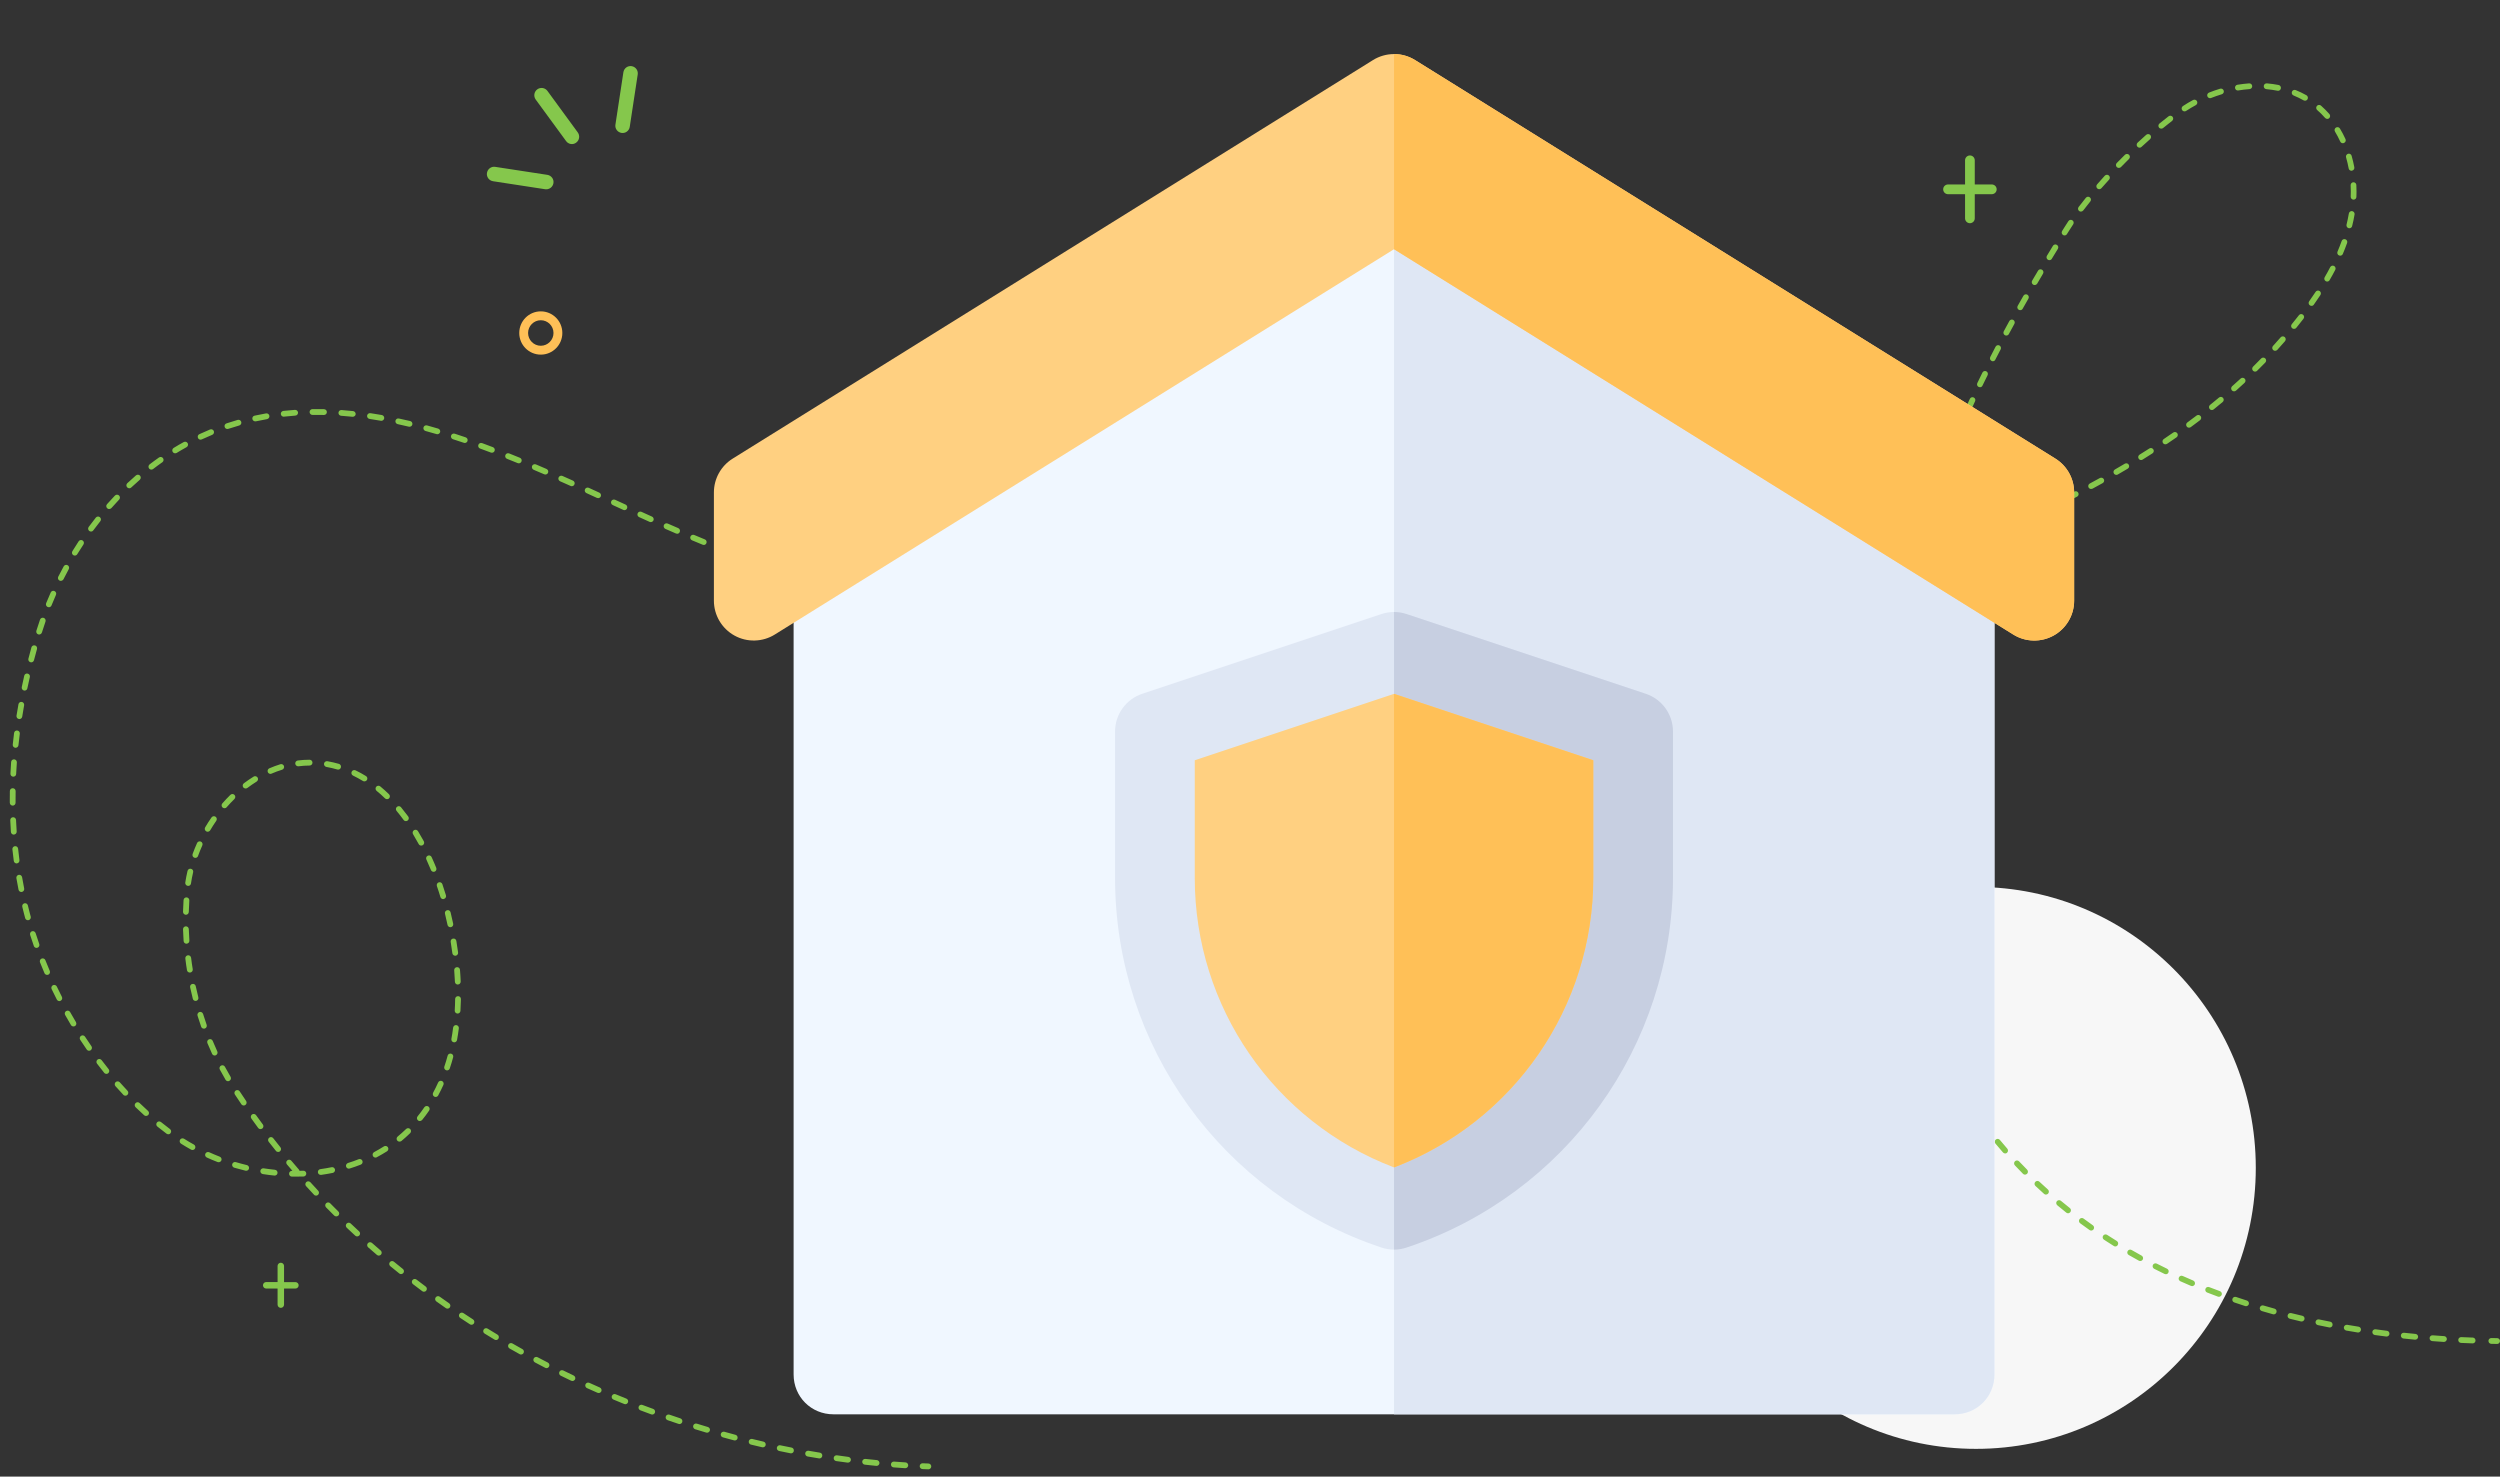 <svg width="171" height="101" viewBox="0 0 171 101" fill="none" xmlns="http://www.w3.org/2000/svg">
<rect x="0" y="0" width="171" height="101" fill="#333333" stroke="none"/>
<g clip-path="url(#clip0_773_15507)">
<path d="M135.158 99.102C145.728 99.102 154.296 90.498 154.296 79.884C154.296 69.27 145.728 60.666 135.158 60.666C124.589 60.666 116.021 69.27 116.021 79.884C116.021 90.498 124.589 99.102 135.158 99.102Z" fill="#F7F7F7"/>
<path d="M63.501 100.501C63.496 100.501 63.496 100.501 63.492 100.501C63.362 100.497 63.228 100.489 63.097 100.485C62.987 100.481 62.904 100.386 62.908 100.278C62.912 100.167 63.007 100.084 63.113 100.088C63.244 100.092 63.374 100.1 63.508 100.104C63.619 100.108 63.702 100.199 63.698 100.31C63.694 100.417 63.607 100.501 63.501 100.501Z" fill="#85C74C"/>
<path d="M61.925 100.425C61.921 100.425 61.917 100.425 61.913 100.425C61.652 100.409 61.387 100.389 61.123 100.369C61.012 100.362 60.933 100.266 60.941 100.155C60.949 100.044 61.044 99.965 61.154 99.973C61.415 99.993 61.68 100.012 61.937 100.028C62.047 100.036 62.126 100.127 62.122 100.239C62.114 100.342 62.027 100.425 61.925 100.425ZM59.957 100.266C59.949 100.266 59.945 100.266 59.937 100.266C59.677 100.242 59.412 100.215 59.151 100.183C59.044 100.171 58.965 100.072 58.977 99.965C58.989 99.858 59.088 99.778 59.195 99.79C59.455 99.818 59.716 99.846 59.977 99.87C60.084 99.882 60.166 99.977 60.155 100.088C60.143 100.191 60.06 100.266 59.957 100.266ZM57.998 100.044C57.99 100.044 57.982 100.044 57.974 100.044C57.713 100.008 57.448 99.973 57.191 99.937C57.085 99.921 57.01 99.822 57.026 99.711C57.041 99.604 57.14 99.528 57.251 99.544C57.508 99.58 57.772 99.616 58.029 99.651C58.136 99.667 58.215 99.766 58.199 99.874C58.183 99.973 58.096 100.044 57.998 100.044ZM56.05 99.758C56.038 99.758 56.03 99.758 56.018 99.754C55.757 99.711 55.497 99.667 55.24 99.624C55.133 99.604 55.062 99.501 55.078 99.394C55.097 99.286 55.2 99.215 55.307 99.231C55.564 99.274 55.825 99.322 56.081 99.362C56.188 99.378 56.263 99.481 56.243 99.588C56.227 99.687 56.145 99.758 56.05 99.758ZM54.106 99.409C54.094 99.409 54.082 99.409 54.066 99.405C53.809 99.354 53.549 99.302 53.292 99.247C53.185 99.223 53.118 99.12 53.138 99.013C53.162 98.906 53.264 98.838 53.371 98.858C53.628 98.913 53.889 98.965 54.141 99.013C54.248 99.032 54.319 99.139 54.295 99.247C54.284 99.342 54.201 99.409 54.106 99.409ZM52.178 98.997C52.162 98.997 52.15 98.997 52.134 98.993C51.878 98.933 51.621 98.874 51.364 98.81C51.257 98.786 51.194 98.675 51.218 98.572C51.242 98.465 51.352 98.402 51.455 98.425C51.708 98.489 51.965 98.548 52.221 98.608C52.328 98.632 52.395 98.739 52.371 98.846C52.348 98.937 52.269 98.997 52.178 98.997ZM50.262 98.528C50.246 98.528 50.23 98.525 50.21 98.521C49.953 98.453 49.697 98.386 49.444 98.314C49.337 98.287 49.278 98.175 49.306 98.072C49.333 97.969 49.444 97.906 49.547 97.933C49.795 98.001 50.052 98.072 50.305 98.14C50.412 98.168 50.475 98.275 50.447 98.382C50.428 98.469 50.349 98.528 50.262 98.528ZM48.361 97.997C48.342 97.997 48.326 97.993 48.306 97.989C48.053 97.914 47.8 97.838 47.547 97.759C47.445 97.727 47.385 97.616 47.417 97.509C47.449 97.406 47.559 97.346 47.666 97.378C47.915 97.453 48.168 97.533 48.421 97.608C48.523 97.64 48.587 97.751 48.555 97.854C48.523 97.941 48.448 97.997 48.361 97.997ZM46.477 97.406C46.457 97.406 46.437 97.402 46.413 97.394C46.165 97.311 45.912 97.227 45.663 97.14C45.56 97.104 45.505 96.993 45.54 96.886C45.576 96.783 45.687 96.727 45.793 96.763C46.042 96.85 46.291 96.934 46.54 97.017C46.643 97.053 46.698 97.164 46.666 97.267C46.639 97.35 46.56 97.406 46.477 97.406ZM44.612 96.755C44.588 96.755 44.569 96.751 44.545 96.743C44.3 96.652 44.047 96.561 43.802 96.466C43.699 96.426 43.648 96.311 43.687 96.212C43.727 96.108 43.842 96.057 43.94 96.097C44.185 96.188 44.434 96.283 44.679 96.37C44.782 96.406 44.833 96.521 44.798 96.624C44.77 96.704 44.695 96.755 44.612 96.755ZM42.771 96.049C42.747 96.049 42.723 96.045 42.696 96.033C42.451 95.934 42.206 95.835 41.961 95.731C41.858 95.688 41.811 95.573 41.854 95.474C41.898 95.374 42.012 95.323 42.111 95.367C42.352 95.466 42.597 95.569 42.842 95.664C42.945 95.704 42.992 95.819 42.953 95.922C42.921 96.001 42.846 96.049 42.771 96.049ZM40.95 95.283C40.922 95.283 40.898 95.279 40.87 95.267C40.63 95.16 40.385 95.053 40.148 94.946C40.049 94.902 40.005 94.783 40.049 94.684C40.092 94.585 40.211 94.541 40.309 94.585C40.547 94.692 40.791 94.799 41.029 94.906C41.127 94.95 41.175 95.069 41.131 95.168C41.096 95.24 41.025 95.283 40.95 95.283ZM39.152 94.462C39.124 94.462 39.096 94.454 39.069 94.442C38.832 94.327 38.591 94.212 38.354 94.097C38.255 94.049 38.215 93.93 38.263 93.831C38.31 93.732 38.429 93.692 38.528 93.74C38.761 93.855 39.002 93.97 39.239 94.085C39.337 94.133 39.381 94.252 39.334 94.351C39.294 94.418 39.223 94.462 39.152 94.462ZM37.382 93.581C37.35 93.581 37.319 93.573 37.291 93.557C37.058 93.434 36.821 93.311 36.588 93.188C36.493 93.137 36.453 93.018 36.505 92.918C36.556 92.823 36.675 92.784 36.773 92.835C37.003 92.958 37.24 93.081 37.473 93.2C37.572 93.252 37.607 93.371 37.56 93.466C37.52 93.541 37.453 93.581 37.382 93.581ZM35.639 92.649C35.608 92.649 35.572 92.641 35.545 92.625C35.316 92.498 35.082 92.367 34.853 92.236C34.758 92.181 34.727 92.062 34.778 91.966C34.834 91.871 34.952 91.839 35.047 91.891C35.276 92.022 35.505 92.153 35.734 92.28C35.829 92.331 35.865 92.454 35.809 92.55C35.774 92.613 35.707 92.649 35.639 92.649ZM169.131 91.887C169.127 91.887 169.127 91.887 169.123 91.887C168.859 91.879 168.594 91.867 168.333 91.855C168.223 91.851 168.14 91.756 168.144 91.649C168.148 91.538 168.242 91.455 168.349 91.459C168.61 91.47 168.875 91.482 169.135 91.49C169.246 91.494 169.329 91.585 169.325 91.697C169.325 91.8 169.238 91.887 169.131 91.887ZM167.164 91.788C167.16 91.788 167.156 91.788 167.152 91.788C166.891 91.772 166.626 91.752 166.366 91.732C166.255 91.724 166.176 91.629 166.184 91.518C166.192 91.407 166.287 91.328 166.397 91.335C166.658 91.355 166.919 91.375 167.18 91.391C167.29 91.399 167.369 91.494 167.365 91.601C167.353 91.709 167.267 91.788 167.164 91.788ZM33.929 91.657C33.893 91.657 33.858 91.649 33.826 91.629C33.597 91.494 33.372 91.355 33.147 91.216C33.052 91.161 33.024 91.038 33.083 90.943C33.139 90.847 33.261 90.82 33.356 90.879C33.577 91.014 33.802 91.153 34.028 91.288C34.122 91.344 34.15 91.466 34.095 91.562C34.059 91.625 33.996 91.657 33.929 91.657ZM165.2 91.633C165.192 91.633 165.188 91.633 165.18 91.633C164.92 91.609 164.655 91.582 164.394 91.554C164.288 91.542 164.209 91.443 164.22 91.335C164.232 91.228 164.331 91.149 164.438 91.161C164.695 91.189 164.959 91.216 165.22 91.24C165.331 91.252 165.41 91.347 165.398 91.455C165.386 91.558 165.303 91.633 165.2 91.633ZM163.245 91.419C163.237 91.419 163.229 91.419 163.221 91.419C162.96 91.387 162.695 91.351 162.439 91.316C162.332 91.3 162.257 91.201 162.269 91.094C162.281 90.986 162.383 90.911 162.49 90.923C162.747 90.959 163.007 90.994 163.268 91.026C163.375 91.038 163.454 91.137 163.438 91.248C163.426 91.347 163.339 91.419 163.245 91.419ZM161.293 91.145C161.281 91.145 161.273 91.145 161.261 91.141C161 91.101 160.74 91.058 160.483 91.01C160.376 90.99 160.305 90.887 160.321 90.78C160.341 90.673 160.443 90.602 160.55 90.617C160.803 90.661 161.064 90.705 161.324 90.744C161.431 90.76 161.506 90.863 161.49 90.971C161.471 91.074 161.388 91.145 161.293 91.145ZM159.353 90.8C159.341 90.8 159.329 90.8 159.313 90.796C159.057 90.744 158.796 90.693 158.539 90.637C158.432 90.613 158.365 90.51 158.385 90.403C158.409 90.296 158.511 90.229 158.618 90.248C158.871 90.3 159.132 90.356 159.389 90.403C159.495 90.423 159.566 90.53 159.547 90.637C159.531 90.736 159.448 90.8 159.353 90.8ZM32.25 90.613C32.214 90.613 32.175 90.602 32.143 90.582C31.922 90.439 31.697 90.292 31.479 90.145C31.388 90.086 31.365 89.963 31.424 89.871C31.483 89.78 31.606 89.757 31.697 89.816C31.914 89.959 32.135 90.106 32.356 90.248C32.447 90.308 32.475 90.431 32.416 90.522C32.376 90.582 32.313 90.613 32.25 90.613ZM157.429 90.391C157.413 90.391 157.397 90.391 157.385 90.387C157.129 90.328 156.872 90.264 156.619 90.201C156.512 90.173 156.449 90.066 156.477 89.959C156.504 89.852 156.611 89.788 156.718 89.816C156.971 89.879 157.227 89.939 157.48 89.999C157.587 90.022 157.654 90.129 157.626 90.237C157.599 90.328 157.52 90.391 157.429 90.391ZM155.521 89.903C155.505 89.903 155.485 89.899 155.469 89.895C155.212 89.824 154.96 89.752 154.711 89.677C154.604 89.645 154.545 89.538 154.576 89.431C154.608 89.324 154.719 89.264 154.821 89.296C155.07 89.368 155.323 89.439 155.576 89.51C155.683 89.538 155.742 89.649 155.714 89.752C155.687 89.848 155.608 89.903 155.521 89.903ZM30.606 89.51C30.567 89.51 30.527 89.499 30.495 89.475C30.278 89.324 30.061 89.169 29.848 89.019C29.757 88.955 29.737 88.832 29.8 88.741C29.863 88.65 29.986 88.63 30.077 88.693C30.29 88.844 30.507 88.999 30.721 89.145C30.812 89.209 30.831 89.332 30.772 89.423C30.729 89.483 30.669 89.51 30.606 89.51ZM153.632 89.344C153.612 89.344 153.593 89.34 153.573 89.336C153.324 89.257 153.071 89.173 152.822 89.086C152.719 89.05 152.664 88.939 152.7 88.836C152.735 88.733 152.846 88.677 152.949 88.713C153.194 88.796 153.446 88.88 153.691 88.959C153.794 88.991 153.853 89.106 153.818 89.209C153.794 89.288 153.715 89.344 153.632 89.344ZM151.771 88.701C151.748 88.701 151.724 88.697 151.704 88.689C151.455 88.598 151.206 88.503 150.965 88.407C150.863 88.368 150.815 88.253 150.855 88.15C150.894 88.046 151.009 87.999 151.111 88.039C151.352 88.134 151.597 88.225 151.846 88.316C151.949 88.356 152 88.467 151.965 88.57C151.925 88.65 151.85 88.701 151.771 88.701ZM28.998 88.356C28.959 88.356 28.915 88.344 28.88 88.316C28.666 88.158 28.453 87.999 28.247 87.836C28.16 87.769 28.145 87.646 28.212 87.558C28.279 87.471 28.401 87.455 28.488 87.523C28.694 87.681 28.907 87.84 29.117 87.999C29.204 88.062 29.223 88.189 29.156 88.277C29.117 88.328 29.057 88.356 28.998 88.356ZM149.938 87.971C149.914 87.971 149.887 87.967 149.863 87.955C149.622 87.852 149.377 87.745 149.136 87.638C149.037 87.594 148.99 87.475 149.037 87.376C149.081 87.277 149.199 87.229 149.298 87.277C149.535 87.384 149.776 87.487 150.017 87.59C150.116 87.634 150.163 87.749 150.124 87.852C150.088 87.927 150.013 87.971 149.938 87.971ZM148.144 87.158C148.117 87.158 148.085 87.15 148.057 87.138C147.82 87.023 147.579 86.904 147.346 86.785C147.247 86.737 147.212 86.614 147.259 86.519C147.307 86.424 147.429 86.384 147.524 86.432C147.757 86.551 147.99 86.666 148.227 86.781C148.326 86.829 148.366 86.948 148.318 87.047C148.287 87.118 148.215 87.158 148.144 87.158ZM27.434 87.15C27.39 87.15 27.347 87.134 27.311 87.106C27.106 86.94 26.896 86.773 26.695 86.606C26.612 86.535 26.6 86.412 26.667 86.329C26.734 86.245 26.861 86.229 26.944 86.301C27.145 86.467 27.351 86.634 27.556 86.797C27.643 86.864 27.655 86.991 27.588 87.075C27.548 87.122 27.489 87.15 27.434 87.15ZM146.39 86.253C146.359 86.253 146.327 86.245 146.295 86.229C146.062 86.102 145.829 85.972 145.604 85.841C145.509 85.785 145.478 85.666 145.533 85.571C145.588 85.476 145.707 85.444 145.801 85.499C146.027 85.63 146.256 85.757 146.485 85.884C146.58 85.936 146.615 86.059 146.564 86.154C146.528 86.218 146.461 86.253 146.39 86.253ZM25.909 85.884C25.865 85.884 25.818 85.868 25.782 85.837C25.581 85.666 25.379 85.491 25.182 85.317C25.099 85.246 25.091 85.118 25.162 85.035C25.233 84.952 25.359 84.944 25.442 85.015C25.64 85.19 25.837 85.365 26.039 85.535C26.122 85.606 26.13 85.734 26.063 85.813C26.019 85.86 25.964 85.884 25.909 85.884ZM144.687 85.257C144.652 85.257 144.616 85.249 144.585 85.226C144.359 85.087 144.134 84.94 143.913 84.797C143.822 84.738 143.794 84.615 143.854 84.523C143.913 84.432 144.035 84.404 144.126 84.464C144.344 84.607 144.565 84.749 144.79 84.884C144.881 84.944 144.913 85.063 144.853 85.158C144.818 85.226 144.751 85.257 144.687 85.257ZM24.431 84.571C24.384 84.571 24.336 84.555 24.297 84.519C24.103 84.341 23.909 84.158 23.716 83.976C23.637 83.9 23.633 83.773 23.708 83.694C23.783 83.615 23.909 83.611 23.988 83.686C24.178 83.865 24.372 84.047 24.565 84.226C24.644 84.301 24.652 84.424 24.577 84.507C24.538 84.547 24.482 84.571 24.431 84.571ZM143.04 84.17C143 84.17 142.961 84.158 142.925 84.135C142.708 83.984 142.491 83.825 142.281 83.67C142.194 83.607 142.175 83.48 142.238 83.393C142.301 83.305 142.427 83.285 142.514 83.349C142.724 83.504 142.937 83.659 143.15 83.809C143.241 83.873 143.261 83.996 143.198 84.087C143.162 84.138 143.099 84.17 143.04 84.17ZM23.001 83.202C22.949 83.202 22.902 83.182 22.862 83.147C22.677 82.96 22.487 82.774 22.301 82.583C22.226 82.504 22.226 82.381 22.305 82.302C22.384 82.226 22.507 82.226 22.586 82.306C22.768 82.492 22.957 82.683 23.143 82.865C23.222 82.94 23.222 83.067 23.143 83.147C23.099 83.182 23.052 83.202 23.001 83.202ZM141.456 82.988C141.412 82.988 141.369 82.972 141.333 82.944C141.128 82.782 140.918 82.611 140.717 82.441C140.634 82.369 140.622 82.246 140.689 82.163C140.76 82.079 140.883 82.067 140.966 82.135C141.167 82.302 141.373 82.468 141.578 82.631C141.665 82.698 141.677 82.825 141.61 82.909C141.57 82.96 141.515 82.988 141.456 82.988ZM21.618 81.782C21.567 81.782 21.511 81.762 21.476 81.718C21.294 81.528 21.116 81.33 20.938 81.135C20.863 81.056 20.871 80.929 20.95 80.853C21.029 80.778 21.156 80.786 21.231 80.865C21.409 81.06 21.586 81.254 21.764 81.445C21.839 81.524 21.835 81.651 21.756 81.726C21.717 81.766 21.669 81.782 21.618 81.782ZM139.942 81.71C139.895 81.71 139.848 81.695 139.812 81.659C139.614 81.484 139.417 81.302 139.223 81.119C139.144 81.044 139.14 80.917 139.215 80.838C139.29 80.758 139.417 80.754 139.496 80.83C139.686 81.008 139.883 81.187 140.077 81.361C140.16 81.433 140.164 81.56 140.092 81.643C140.049 81.687 139.998 81.71 139.942 81.71ZM20.176 80.481C20.105 80.481 20.038 80.481 19.966 80.481C19.856 80.481 19.769 80.389 19.773 80.278C19.773 80.171 19.864 80.084 19.97 80.084H19.974C19.982 80.084 19.994 80.084 20.002 80.084C19.876 79.937 19.753 79.79 19.627 79.647C19.555 79.564 19.567 79.437 19.65 79.37C19.733 79.298 19.86 79.31 19.927 79.393C20.097 79.592 20.267 79.794 20.441 79.993C20.464 80.02 20.48 80.052 20.484 80.084C20.571 80.08 20.658 80.08 20.745 80.076C20.855 80.072 20.946 80.155 20.95 80.266C20.954 80.377 20.871 80.469 20.761 80.473C20.571 80.473 20.373 80.481 20.176 80.481ZM18.789 80.409C18.781 80.409 18.777 80.409 18.769 80.409C18.505 80.381 18.24 80.35 17.975 80.306C17.869 80.29 17.794 80.187 17.809 80.08C17.825 79.973 17.928 79.897 18.035 79.913C18.291 79.953 18.552 79.985 18.805 80.012C18.912 80.024 18.994 80.12 18.983 80.231C18.975 80.334 18.888 80.409 18.789 80.409ZM21.938 80.362C21.839 80.362 21.756 80.29 21.744 80.191C21.729 80.084 21.804 79.981 21.914 79.969C22.171 79.933 22.428 79.889 22.681 79.838C22.787 79.814 22.89 79.885 22.914 79.993C22.933 80.1 22.866 80.203 22.76 80.227C22.499 80.278 22.234 80.326 21.97 80.362C21.954 80.362 21.946 80.362 21.938 80.362ZM138.508 80.346C138.457 80.346 138.405 80.326 138.37 80.286C138.184 80.1 137.999 79.905 137.817 79.711C137.742 79.632 137.746 79.504 137.825 79.429C137.904 79.354 138.03 79.358 138.105 79.437C138.287 79.627 138.469 79.818 138.654 80.004C138.729 80.084 138.729 80.207 138.654 80.286C138.607 80.326 138.556 80.346 138.508 80.346ZM16.841 80.08C16.826 80.08 16.81 80.08 16.794 80.076C16.537 80.012 16.276 79.945 16.02 79.87C15.917 79.838 15.854 79.727 15.885 79.624C15.917 79.52 16.027 79.457 16.13 79.489C16.379 79.564 16.632 79.632 16.885 79.691C16.991 79.715 17.055 79.822 17.031 79.929C17.011 80.02 16.932 80.08 16.841 80.08ZM23.862 79.937C23.779 79.937 23.7 79.881 23.672 79.798C23.641 79.695 23.7 79.584 23.803 79.548C24.052 79.473 24.297 79.385 24.534 79.29C24.636 79.251 24.751 79.302 24.79 79.401C24.83 79.504 24.779 79.62 24.68 79.659C24.435 79.754 24.178 79.846 23.921 79.925C23.901 79.933 23.882 79.937 23.862 79.937ZM14.957 79.497C14.933 79.497 14.909 79.493 14.886 79.485C14.637 79.389 14.388 79.286 14.147 79.175C14.048 79.132 14.001 79.013 14.048 78.913C14.091 78.814 14.21 78.771 14.309 78.814C14.546 78.921 14.787 79.02 15.028 79.116C15.131 79.155 15.182 79.27 15.142 79.374C15.111 79.445 15.036 79.497 14.957 79.497ZM25.683 79.179C25.612 79.179 25.545 79.139 25.509 79.072C25.458 78.977 25.494 78.854 25.593 78.802C25.822 78.679 26.047 78.548 26.26 78.413C26.351 78.354 26.474 78.382 26.533 78.473C26.592 78.564 26.564 78.687 26.474 78.747C26.248 78.89 26.015 79.025 25.778 79.151C25.747 79.175 25.715 79.179 25.683 79.179ZM137.157 78.897C137.102 78.897 137.046 78.874 137.007 78.83C136.833 78.632 136.659 78.429 136.489 78.223C136.418 78.14 136.43 78.013 136.513 77.945C136.596 77.874 136.722 77.886 136.79 77.969C136.955 78.171 137.129 78.37 137.299 78.568C137.37 78.651 137.362 78.775 137.279 78.85C137.252 78.882 137.204 78.897 137.157 78.897ZM19.026 78.794C18.967 78.794 18.912 78.771 18.872 78.719C18.706 78.513 18.54 78.302 18.378 78.096C18.311 78.009 18.327 77.886 18.414 77.818C18.501 77.751 18.623 77.767 18.69 77.854C18.852 78.06 19.014 78.267 19.18 78.473C19.247 78.556 19.235 78.683 19.149 78.751C19.113 78.782 19.07 78.794 19.026 78.794ZM13.167 78.659C13.135 78.659 13.104 78.651 13.072 78.636C12.839 78.505 12.606 78.37 12.381 78.227C12.29 78.168 12.262 78.044 12.318 77.953C12.377 77.862 12.499 77.834 12.59 77.89C12.807 78.029 13.033 78.16 13.262 78.287C13.357 78.338 13.392 78.461 13.341 78.556C13.305 78.624 13.238 78.659 13.167 78.659ZM27.327 78.088C27.272 78.088 27.212 78.064 27.173 78.017C27.102 77.933 27.117 77.806 27.201 77.739C27.398 77.576 27.592 77.402 27.777 77.223C27.856 77.148 27.979 77.148 28.058 77.227C28.133 77.307 28.133 77.43 28.054 77.509C27.86 77.695 27.659 77.878 27.453 78.049C27.414 78.072 27.37 78.088 27.327 78.088ZM11.512 77.584C11.472 77.584 11.429 77.572 11.393 77.545C11.184 77.386 10.97 77.223 10.765 77.057C10.678 76.989 10.666 76.862 10.733 76.779C10.8 76.692 10.927 76.68 11.01 76.747C11.211 76.91 11.421 77.073 11.626 77.227C11.713 77.291 11.733 77.418 11.666 77.505C11.634 77.556 11.575 77.584 11.512 77.584ZM135.905 77.366C135.845 77.366 135.786 77.338 135.747 77.291C135.585 77.08 135.427 76.866 135.268 76.652C135.205 76.565 135.225 76.438 135.312 76.374C135.399 76.311 135.525 76.331 135.588 76.418C135.743 76.628 135.901 76.842 136.059 77.049C136.126 77.136 136.11 77.259 136.023 77.326C135.991 77.354 135.948 77.366 135.905 77.366ZM17.817 77.231C17.758 77.231 17.699 77.203 17.659 77.152C17.501 76.942 17.343 76.723 17.193 76.509C17.13 76.422 17.149 76.295 17.236 76.231C17.323 76.168 17.45 76.188 17.513 76.275C17.667 76.489 17.821 76.704 17.979 76.914C18.042 77.001 18.027 77.124 17.94 77.192C17.896 77.215 17.857 77.231 17.817 77.231ZM28.714 76.68C28.67 76.68 28.627 76.664 28.591 76.636C28.508 76.569 28.492 76.442 28.564 76.358C28.726 76.16 28.88 75.95 29.026 75.736C29.089 75.644 29.212 75.624 29.302 75.684C29.393 75.747 29.413 75.87 29.354 75.962C29.204 76.184 29.042 76.402 28.872 76.608C28.828 76.656 28.769 76.68 28.714 76.68ZM9.987 76.331C9.939 76.331 9.892 76.315 9.856 76.279C9.663 76.104 9.465 75.922 9.275 75.736C9.196 75.66 9.192 75.533 9.271 75.454C9.347 75.374 9.473 75.37 9.552 75.45C9.742 75.632 9.931 75.811 10.125 75.985C10.208 76.057 10.212 76.184 10.141 76.267C10.097 76.311 10.042 76.331 9.987 76.331ZM134.751 75.763C134.688 75.763 134.624 75.731 134.589 75.676C134.443 75.458 134.297 75.232 134.154 75.009C134.095 74.918 134.123 74.795 134.214 74.736C134.304 74.676 134.427 74.704 134.486 74.795C134.624 75.013 134.771 75.236 134.917 75.454C134.976 75.545 134.952 75.668 134.865 75.728C134.83 75.751 134.79 75.763 134.751 75.763ZM16.671 75.616C16.608 75.616 16.545 75.585 16.509 75.529C16.359 75.311 16.213 75.089 16.067 74.867C16.008 74.775 16.031 74.652 16.122 74.593C16.213 74.533 16.336 74.557 16.395 74.648C16.537 74.867 16.687 75.089 16.833 75.303C16.897 75.394 16.873 75.517 16.782 75.581C16.747 75.605 16.707 75.616 16.671 75.616ZM29.8 75.033C29.768 75.033 29.737 75.025 29.705 75.009C29.61 74.958 29.575 74.839 29.626 74.74C29.749 74.513 29.863 74.279 29.97 74.041C30.014 73.942 30.132 73.898 30.231 73.942C30.33 73.986 30.373 74.105 30.33 74.204C30.219 74.45 30.1 74.692 29.974 74.926C29.938 74.993 29.871 75.033 29.8 75.033ZM8.576 74.946C8.525 74.946 8.469 74.926 8.434 74.882C8.252 74.692 8.074 74.494 7.897 74.295C7.825 74.212 7.833 74.089 7.912 74.014C7.995 73.942 8.118 73.95 8.193 74.029C8.367 74.224 8.544 74.422 8.722 74.609C8.797 74.688 8.793 74.815 8.714 74.89C8.675 74.93 8.627 74.946 8.576 74.946ZM133.7 74.089C133.633 74.089 133.566 74.053 133.53 73.99C133.396 73.764 133.265 73.529 133.135 73.299C133.084 73.204 133.115 73.081 133.21 73.03C133.305 72.978 133.427 73.01 133.479 73.105C133.605 73.331 133.736 73.561 133.866 73.787C133.921 73.883 133.89 74.002 133.795 74.057C133.771 74.077 133.736 74.089 133.7 74.089ZM15.597 73.954C15.53 73.954 15.462 73.918 15.427 73.855C15.293 73.629 15.162 73.391 15.036 73.157C14.984 73.061 15.02 72.938 15.119 72.887C15.213 72.835 15.336 72.871 15.387 72.97C15.51 73.2 15.64 73.43 15.771 73.653C15.826 73.748 15.794 73.867 15.7 73.922C15.668 73.946 15.632 73.954 15.597 73.954ZM7.28 73.454C7.221 73.454 7.166 73.43 7.126 73.379C6.96 73.172 6.794 72.962 6.636 72.752C6.569 72.665 6.589 72.542 6.672 72.474C6.759 72.407 6.881 72.427 6.948 72.51C7.106 72.716 7.268 72.927 7.43 73.129C7.497 73.212 7.486 73.339 7.403 73.406C7.367 73.442 7.324 73.454 7.28 73.454ZM30.578 73.216C30.559 73.216 30.535 73.212 30.515 73.204C30.413 73.168 30.357 73.057 30.393 72.954C30.476 72.712 30.551 72.458 30.618 72.208C30.646 72.101 30.756 72.042 30.859 72.07C30.966 72.097 31.025 72.208 30.997 72.311C30.926 72.573 30.851 72.831 30.764 73.081C30.74 73.161 30.661 73.216 30.578 73.216ZM132.756 72.351C132.685 72.351 132.613 72.311 132.578 72.244C132.459 72.01 132.341 71.768 132.226 71.53C132.179 71.431 132.222 71.312 132.317 71.264C132.416 71.216 132.534 71.26 132.582 71.355C132.696 71.593 132.811 71.828 132.93 72.062C132.981 72.161 132.941 72.28 132.843 72.327C132.815 72.343 132.787 72.351 132.756 72.351ZM14.684 72.197C14.609 72.197 14.538 72.153 14.506 72.081C14.396 71.839 14.289 71.593 14.186 71.347C14.143 71.244 14.194 71.129 14.293 71.09C14.396 71.046 14.51 71.097 14.55 71.197C14.649 71.439 14.755 71.681 14.862 71.915C14.909 72.014 14.866 72.133 14.763 72.177C14.739 72.192 14.712 72.197 14.684 72.197ZM6.095 71.871C6.032 71.871 5.972 71.843 5.933 71.788C5.783 71.57 5.633 71.347 5.487 71.125C5.427 71.034 5.451 70.911 5.542 70.852C5.633 70.792 5.755 70.816 5.814 70.907C5.957 71.125 6.107 71.344 6.253 71.558C6.316 71.649 6.292 71.772 6.206 71.835C6.174 71.859 6.134 71.871 6.095 71.871ZM31.068 71.296C31.056 71.296 31.045 71.296 31.033 71.292C30.926 71.272 30.855 71.169 30.875 71.062C30.922 70.808 30.962 70.55 30.993 70.288C31.009 70.181 31.108 70.102 31.215 70.118C31.321 70.133 31.4 70.233 31.384 70.34C31.349 70.606 31.309 70.875 31.262 71.133C31.246 71.228 31.163 71.296 31.068 71.296ZM131.914 70.562C131.839 70.562 131.764 70.518 131.732 70.443C131.626 70.201 131.523 69.955 131.424 69.709C131.385 69.606 131.432 69.491 131.531 69.451C131.634 69.411 131.748 69.459 131.788 69.558C131.887 69.8 131.989 70.042 132.092 70.284C132.135 70.383 132.092 70.502 131.989 70.546C131.966 70.558 131.938 70.562 131.914 70.562ZM13.945 70.359C13.862 70.359 13.787 70.308 13.76 70.229C13.673 69.979 13.59 69.725 13.511 69.471C13.479 69.368 13.538 69.257 13.641 69.221C13.744 69.189 13.854 69.249 13.89 69.352C13.965 69.602 14.048 69.852 14.135 70.098C14.171 70.201 14.115 70.316 14.012 70.352C13.989 70.356 13.969 70.359 13.945 70.359ZM5.024 70.209C4.957 70.209 4.89 70.173 4.854 70.114C4.72 69.887 4.586 69.653 4.455 69.423C4.4 69.328 4.436 69.205 4.53 69.153C4.625 69.098 4.748 69.134 4.799 69.229C4.925 69.455 5.06 69.685 5.194 69.911C5.249 70.006 5.222 70.126 5.127 70.185C5.091 70.197 5.056 70.209 5.024 70.209ZM31.302 69.328C31.297 69.328 31.294 69.328 31.29 69.328C31.179 69.32 31.096 69.229 31.104 69.118C31.12 68.86 31.128 68.598 31.132 68.332C31.132 68.221 31.222 68.134 31.333 68.138C31.444 68.138 31.531 68.229 31.527 68.34C31.523 68.61 31.511 68.88 31.495 69.141C31.491 69.245 31.404 69.328 31.302 69.328ZM131.175 68.725C131.096 68.725 131.021 68.677 130.99 68.594C130.899 68.348 130.808 68.094 130.721 67.844C130.685 67.741 130.741 67.626 130.844 67.59C130.946 67.555 131.061 67.61 131.096 67.713C131.183 67.959 131.27 68.209 131.361 68.455C131.401 68.558 131.345 68.673 131.246 68.709C131.219 68.721 131.195 68.725 131.175 68.725ZM4.064 68.475C3.993 68.475 3.922 68.435 3.886 68.368C3.764 68.13 3.645 67.892 3.531 67.654C3.483 67.555 3.527 67.436 3.622 67.388C3.72 67.34 3.839 67.384 3.886 67.479C3.997 67.713 4.116 67.951 4.234 68.185C4.285 68.284 4.246 68.404 4.147 68.451C4.123 68.467 4.096 68.475 4.064 68.475ZM13.376 68.463C13.29 68.463 13.207 68.404 13.187 68.312C13.123 68.054 13.06 67.793 13.005 67.535C12.981 67.428 13.049 67.32 13.155 67.301C13.262 67.277 13.368 67.344 13.388 67.451C13.444 67.705 13.503 67.963 13.566 68.217C13.594 68.324 13.53 68.431 13.424 68.459C13.412 68.459 13.392 68.463 13.376 68.463ZM31.313 67.344C31.207 67.344 31.12 67.261 31.116 67.154C31.104 66.896 31.088 66.63 31.068 66.368C31.061 66.257 31.14 66.162 31.25 66.154C31.361 66.146 31.456 66.225 31.463 66.337C31.483 66.602 31.503 66.872 31.511 67.134C31.515 67.245 31.432 67.336 31.321 67.34C31.317 67.344 31.317 67.344 31.313 67.344ZM130.535 66.848C130.452 66.848 130.373 66.793 130.346 66.71C130.267 66.46 130.192 66.202 130.117 65.948C130.085 65.841 130.148 65.734 130.251 65.702C130.358 65.67 130.464 65.734 130.496 65.837C130.567 66.091 130.646 66.344 130.721 66.59C130.753 66.694 130.693 66.805 130.591 66.84C130.575 66.848 130.555 66.848 130.535 66.848ZM3.223 66.682C3.148 66.682 3.073 66.638 3.041 66.563C2.934 66.317 2.832 66.071 2.737 65.825C2.697 65.722 2.745 65.606 2.847 65.567C2.95 65.527 3.065 65.575 3.104 65.678C3.199 65.92 3.302 66.166 3.404 66.408C3.448 66.507 3.4 66.626 3.302 66.67C3.274 66.678 3.246 66.682 3.223 66.682ZM12.981 66.523C12.886 66.523 12.803 66.452 12.788 66.356C12.744 66.094 12.709 65.829 12.677 65.563C12.665 65.456 12.74 65.357 12.851 65.341C12.958 65.329 13.056 65.404 13.072 65.515C13.104 65.773 13.139 66.035 13.183 66.293C13.199 66.4 13.127 66.503 13.021 66.519C13.001 66.519 12.989 66.523 12.981 66.523ZM31.14 65.372C31.041 65.372 30.958 65.301 30.942 65.202C30.906 64.944 30.871 64.682 30.827 64.424C30.808 64.317 30.883 64.214 30.989 64.198C31.096 64.178 31.199 64.254 31.215 64.361C31.258 64.623 31.297 64.888 31.333 65.15C31.349 65.257 31.27 65.357 31.163 65.372C31.155 65.372 31.147 65.372 31.14 65.372ZM129.998 64.944C129.911 64.944 129.828 64.884 129.808 64.793C129.745 64.539 129.682 64.277 129.619 64.019C129.595 63.912 129.658 63.805 129.765 63.782C129.872 63.758 129.978 63.821 130.002 63.928C130.061 64.186 130.124 64.44 130.188 64.694C130.215 64.801 130.152 64.908 130.045 64.936C130.034 64.94 130.018 64.944 129.998 64.944ZM2.5 64.837C2.417 64.837 2.342 64.785 2.314 64.706C2.227 64.456 2.14 64.202 2.061 63.948C2.03 63.845 2.085 63.734 2.188 63.698C2.29 63.666 2.401 63.722 2.436 63.825C2.515 64.071 2.598 64.325 2.685 64.571C2.721 64.674 2.67 64.789 2.563 64.825C2.543 64.833 2.523 64.837 2.5 64.837ZM12.756 64.551C12.653 64.551 12.566 64.472 12.559 64.365C12.539 64.099 12.527 63.829 12.519 63.567C12.515 63.456 12.602 63.365 12.709 63.361C12.819 63.357 12.91 63.444 12.914 63.551C12.922 63.809 12.934 64.075 12.954 64.337C12.962 64.448 12.879 64.539 12.772 64.547C12.768 64.551 12.76 64.551 12.756 64.551ZM30.804 63.42C30.713 63.42 30.63 63.357 30.61 63.262C30.555 63.008 30.495 62.75 30.436 62.496C30.409 62.389 30.476 62.282 30.582 62.258C30.689 62.23 30.796 62.298 30.82 62.405C30.883 62.663 30.942 62.925 30.997 63.182C31.021 63.289 30.954 63.397 30.847 63.416C30.831 63.416 30.816 63.42 30.804 63.42ZM129.559 63.012C129.469 63.012 129.386 62.948 129.366 62.853C129.315 62.595 129.263 62.333 129.216 62.072C129.196 61.964 129.267 61.861 129.374 61.841C129.48 61.822 129.583 61.893 129.603 62C129.65 62.258 129.702 62.52 129.753 62.774C129.777 62.881 129.706 62.984 129.599 63.008C129.587 63.012 129.571 63.012 129.559 63.012ZM1.911 62.944C1.824 62.944 1.745 62.885 1.721 62.797C1.694 62.702 1.67 62.607 1.646 62.512C1.603 62.353 1.563 62.187 1.524 62.024C1.5 61.917 1.563 61.81 1.67 61.786C1.777 61.758 1.883 61.825 1.907 61.933C1.947 62.091 1.986 62.254 2.026 62.413C2.049 62.508 2.073 62.599 2.101 62.694C2.128 62.801 2.069 62.909 1.962 62.936C1.947 62.94 1.931 62.944 1.911 62.944ZM12.717 62.571H12.713C12.602 62.567 12.519 62.476 12.519 62.369C12.527 62.103 12.539 61.833 12.555 61.568C12.562 61.456 12.657 61.373 12.764 61.381C12.875 61.389 12.954 61.484 12.95 61.591C12.934 61.849 12.922 62.115 12.914 62.377C12.91 62.484 12.823 62.571 12.717 62.571ZM30.314 61.5C30.231 61.5 30.152 61.445 30.124 61.357C30.049 61.107 29.97 60.853 29.883 60.608C29.848 60.504 29.903 60.389 30.006 60.354C30.108 60.318 30.223 60.373 30.258 60.477C30.345 60.727 30.424 60.984 30.503 61.238C30.535 61.342 30.476 61.453 30.373 61.484C30.353 61.496 30.334 61.5 30.314 61.5ZM129.212 61.06C129.117 61.06 129.03 60.988 129.018 60.893C128.979 60.635 128.939 60.369 128.904 60.104C128.888 59.996 128.963 59.893 129.074 59.881C129.18 59.866 129.283 59.941 129.295 60.052C129.33 60.314 129.37 60.576 129.409 60.834C129.425 60.941 129.354 61.044 129.243 61.06C129.232 61.06 129.22 61.06 129.212 61.06ZM1.461 61.012C1.37 61.012 1.287 60.949 1.267 60.853C1.216 60.596 1.168 60.33 1.121 60.068C1.101 59.961 1.176 59.858 1.283 59.838C1.389 59.818 1.492 59.893 1.512 60.001C1.555 60.258 1.603 60.52 1.654 60.774C1.674 60.881 1.607 60.984 1.5 61.008C1.488 61.012 1.472 61.012 1.461 61.012ZM12.871 60.596C12.863 60.596 12.851 60.596 12.839 60.592C12.732 60.576 12.657 60.473 12.673 60.365C12.713 60.104 12.764 59.834 12.827 59.572C12.851 59.465 12.958 59.397 13.064 59.425C13.171 59.449 13.238 59.556 13.21 59.663C13.151 59.917 13.1 60.171 13.064 60.425C13.052 60.528 12.97 60.596 12.871 60.596ZM29.658 59.632C29.579 59.632 29.508 59.584 29.476 59.508C29.377 59.267 29.271 59.025 29.164 58.79C29.117 58.691 29.16 58.572 29.263 58.529C29.362 58.481 29.48 58.525 29.524 58.628C29.634 58.866 29.741 59.116 29.84 59.362C29.879 59.465 29.832 59.58 29.733 59.62C29.705 59.627 29.682 59.632 29.658 59.632ZM128.955 59.096C128.856 59.096 128.769 59.02 128.757 58.917C128.73 58.656 128.702 58.39 128.678 58.124C128.667 58.013 128.75 57.918 128.856 57.91C128.967 57.902 129.062 57.981 129.07 58.088C129.093 58.35 129.121 58.612 129.149 58.874C129.16 58.981 129.081 59.08 128.975 59.092C128.967 59.096 128.959 59.096 128.955 59.096ZM1.141 59.06C1.042 59.06 0.959 58.989 0.943 58.89C0.907 58.628 0.876 58.362 0.848 58.096C0.836 57.989 0.915 57.89 1.022 57.878C1.133 57.866 1.227 57.945 1.239 58.052C1.267 58.314 1.299 58.576 1.33 58.834C1.346 58.941 1.267 59.04 1.16 59.056C1.156 59.056 1.148 59.06 1.141 59.06ZM13.361 58.679C13.337 58.679 13.317 58.675 13.293 58.667C13.191 58.632 13.139 58.517 13.175 58.413C13.266 58.163 13.368 57.91 13.479 57.664C13.523 57.564 13.641 57.521 13.74 57.564C13.839 57.608 13.882 57.727 13.839 57.826C13.732 58.064 13.633 58.306 13.546 58.548C13.519 58.632 13.444 58.679 13.361 58.679ZM28.812 57.838C28.741 57.838 28.674 57.803 28.639 57.735C28.512 57.505 28.382 57.275 28.251 57.057C28.196 56.961 28.224 56.842 28.319 56.783C28.413 56.727 28.532 56.755 28.591 56.85C28.726 57.072 28.86 57.307 28.99 57.545C29.042 57.64 29.006 57.763 28.911 57.814C28.876 57.83 28.844 57.838 28.812 57.838ZM128.781 57.124C128.678 57.124 128.592 57.045 128.584 56.938C128.568 56.676 128.552 56.406 128.536 56.144C128.532 56.033 128.615 55.942 128.722 55.938C128.829 55.934 128.923 56.017 128.927 56.124C128.939 56.386 128.955 56.652 128.971 56.914C128.979 57.025 128.896 57.116 128.785 57.124C128.789 57.124 128.785 57.124 128.781 57.124ZM0.943 57.088C0.84 57.088 0.753 57.009 0.745 56.902C0.726 56.64 0.714 56.37 0.702 56.104C0.698 55.993 0.781 55.902 0.892 55.898C0.998 55.894 1.093 55.977 1.097 56.089C1.109 56.35 1.125 56.616 1.141 56.874C1.148 56.985 1.065 57.076 0.959 57.084C0.951 57.084 0.947 57.088 0.943 57.088ZM14.202 56.89C14.167 56.89 14.135 56.882 14.103 56.862C14.008 56.807 13.977 56.684 14.032 56.592C14.167 56.362 14.313 56.132 14.467 55.914C14.53 55.823 14.652 55.803 14.743 55.862C14.834 55.926 14.854 56.049 14.795 56.14C14.649 56.35 14.506 56.573 14.376 56.795C14.336 56.854 14.269 56.89 14.202 56.89ZM27.762 56.164C27.702 56.164 27.639 56.136 27.604 56.081C27.449 55.866 27.287 55.66 27.125 55.466C27.054 55.382 27.066 55.255 27.153 55.188C27.236 55.117 27.363 55.128 27.43 55.216C27.596 55.418 27.762 55.632 27.924 55.85C27.987 55.938 27.967 56.065 27.88 56.128C27.845 56.152 27.801 56.164 27.762 56.164ZM15.356 55.283C15.308 55.283 15.265 55.267 15.225 55.236C15.142 55.164 15.134 55.037 15.206 54.954C15.383 54.752 15.569 54.553 15.759 54.367C15.838 54.291 15.96 54.291 16.039 54.371C16.114 54.45 16.114 54.573 16.035 54.652C15.854 54.831 15.672 55.021 15.502 55.216C15.466 55.263 15.411 55.283 15.356 55.283ZM128.694 55.144C128.588 55.144 128.501 55.057 128.497 54.95C128.489 54.688 128.485 54.418 128.485 54.156C128.485 54.045 128.572 53.958 128.682 53.958C128.789 53.958 128.88 54.045 128.88 54.156C128.884 54.418 128.888 54.684 128.892 54.946C128.896 55.057 128.809 55.148 128.698 55.148C128.698 55.144 128.694 55.144 128.694 55.144ZM0.868 55.105C0.761 55.105 0.67 55.017 0.67 54.906C0.67 54.823 0.67 54.74 0.67 54.652C0.67 54.474 0.67 54.287 0.674 54.109C0.674 53.998 0.765 53.91 0.876 53.914C0.986 53.914 1.073 54.006 1.069 54.117C1.065 54.295 1.065 54.478 1.065 54.656C1.065 54.74 1.065 54.823 1.065 54.906C1.065 55.017 0.979 55.105 0.868 55.105ZM26.474 54.664C26.422 54.664 26.375 54.644 26.335 54.609C26.149 54.426 25.956 54.252 25.758 54.093C25.675 54.022 25.664 53.898 25.731 53.815C25.802 53.732 25.924 53.72 26.007 53.787C26.209 53.954 26.414 54.137 26.608 54.327C26.687 54.402 26.687 54.529 26.612 54.609C26.576 54.644 26.525 54.664 26.474 54.664ZM16.798 53.934C16.739 53.934 16.679 53.906 16.64 53.855C16.573 53.768 16.592 53.645 16.679 53.577C16.897 53.414 17.122 53.26 17.347 53.121C17.438 53.061 17.56 53.093 17.62 53.184C17.679 53.276 17.647 53.399 17.556 53.458C17.343 53.593 17.126 53.74 16.92 53.895C16.881 53.922 16.841 53.934 16.798 53.934ZM24.925 53.446C24.889 53.446 24.854 53.438 24.822 53.418C24.601 53.284 24.376 53.161 24.146 53.05C24.048 53.002 24.008 52.883 24.056 52.784C24.103 52.684 24.221 52.645 24.32 52.692C24.561 52.807 24.798 52.938 25.031 53.081C25.126 53.137 25.154 53.26 25.099 53.355C25.055 53.41 24.992 53.446 24.925 53.446ZM128.686 53.161C128.682 53.161 128.682 53.161 128.686 53.161C128.576 53.161 128.489 53.069 128.489 52.958C128.493 52.696 128.501 52.427 128.509 52.161C128.512 52.05 128.603 51.966 128.714 51.97C128.825 51.974 128.908 52.066 128.904 52.177C128.896 52.438 128.888 52.704 128.884 52.966C128.88 53.077 128.793 53.161 128.686 53.161ZM0.911 53.125C0.907 53.125 0.904 53.125 0.9 53.125C0.789 53.121 0.706 53.026 0.714 52.919C0.726 52.657 0.745 52.387 0.761 52.121C0.769 52.01 0.864 51.931 0.971 51.939C1.081 51.947 1.16 52.042 1.152 52.153C1.133 52.415 1.117 52.681 1.105 52.938C1.105 53.041 1.018 53.125 0.911 53.125ZM18.501 52.934C18.426 52.934 18.351 52.891 18.319 52.815C18.276 52.716 18.323 52.597 18.422 52.553C18.671 52.446 18.927 52.351 19.18 52.272C19.283 52.24 19.394 52.3 19.425 52.403C19.457 52.506 19.398 52.617 19.295 52.649C19.054 52.724 18.813 52.811 18.576 52.915C18.552 52.93 18.524 52.934 18.501 52.934ZM23.127 52.641C23.107 52.641 23.092 52.637 23.072 52.633C22.827 52.562 22.578 52.502 22.325 52.458C22.218 52.438 22.147 52.335 22.163 52.228C22.183 52.121 22.286 52.05 22.392 52.066C22.657 52.113 22.922 52.173 23.182 52.248C23.289 52.28 23.348 52.387 23.317 52.494C23.293 52.585 23.214 52.641 23.127 52.641ZM20.393 52.415C20.294 52.415 20.211 52.339 20.196 52.24C20.184 52.133 20.259 52.034 20.366 52.018C20.634 51.982 20.907 51.966 21.175 51.966C21.286 51.966 21.373 52.054 21.373 52.165C21.373 52.276 21.286 52.363 21.175 52.363C20.922 52.363 20.666 52.383 20.413 52.415C20.413 52.415 20.401 52.415 20.393 52.415ZM128.753 51.181C128.75 51.181 128.746 51.181 128.742 51.181C128.631 51.177 128.548 51.082 128.556 50.971C128.572 50.705 128.588 50.439 128.603 50.177C128.611 50.066 128.706 49.987 128.813 49.995C128.923 50.002 129.002 50.098 128.995 50.205C128.975 50.467 128.959 50.733 128.947 50.994C128.943 51.101 128.856 51.181 128.753 51.181ZM1.065 51.149C1.058 51.149 1.05 51.149 1.046 51.149C0.939 51.137 0.86 51.038 0.872 50.931C0.9 50.669 0.931 50.403 0.963 50.137C0.975 50.03 1.073 49.951 1.184 49.967C1.291 49.979 1.37 50.082 1.354 50.189C1.322 50.451 1.291 50.713 1.263 50.971C1.251 51.074 1.164 51.149 1.065 51.149ZM128.896 49.205C128.888 49.205 128.884 49.205 128.876 49.205C128.769 49.193 128.686 49.098 128.698 48.991C128.722 48.729 128.75 48.459 128.777 48.197C128.789 48.09 128.888 48.011 128.995 48.023C129.101 48.035 129.18 48.134 129.168 48.241C129.141 48.503 129.113 48.765 129.089 49.026C129.085 49.13 128.998 49.205 128.896 49.205ZM1.326 49.185C1.314 49.185 1.306 49.185 1.295 49.181C1.188 49.165 1.113 49.062 1.129 48.955C1.168 48.693 1.216 48.431 1.263 48.169C1.283 48.062 1.386 47.991 1.492 48.011C1.599 48.031 1.67 48.134 1.65 48.241C1.603 48.499 1.559 48.761 1.52 49.019C1.504 49.114 1.421 49.185 1.326 49.185ZM1.682 47.237C1.67 47.237 1.654 47.237 1.642 47.233C1.536 47.209 1.468 47.106 1.488 46.999C1.544 46.741 1.599 46.479 1.658 46.221C1.682 46.114 1.788 46.047 1.895 46.075C2.002 46.099 2.069 46.206 2.041 46.313C1.982 46.567 1.927 46.828 1.871 47.082C1.856 47.17 1.777 47.237 1.682 47.237ZM129.113 47.233C129.105 47.233 129.097 47.233 129.089 47.233C128.983 47.217 128.904 47.118 128.919 47.011C128.947 46.809 128.975 46.602 129.002 46.396L129.026 46.221C129.042 46.114 129.141 46.039 129.251 46.055C129.358 46.071 129.433 46.17 129.417 46.281L129.394 46.456C129.366 46.658 129.338 46.864 129.311 47.063C129.295 47.162 129.212 47.233 129.113 47.233ZM91.667 45.702C91.556 45.702 91.469 45.614 91.469 45.503C91.469 45.392 91.556 45.305 91.667 45.305C91.927 45.305 92.192 45.305 92.457 45.301C92.564 45.301 92.654 45.388 92.654 45.499C92.654 45.611 92.567 45.698 92.457 45.698C92.196 45.702 91.927 45.702 91.667 45.702ZM90.481 45.698C90.217 45.694 89.952 45.694 89.687 45.69C89.577 45.69 89.49 45.599 89.494 45.487C89.494 45.376 89.585 45.293 89.695 45.293C89.956 45.297 90.221 45.301 90.481 45.301C90.592 45.301 90.679 45.392 90.679 45.499C90.679 45.611 90.592 45.698 90.481 45.698ZM93.642 45.682C93.535 45.682 93.449 45.595 93.445 45.487C93.441 45.376 93.528 45.289 93.638 45.285C93.899 45.281 94.164 45.273 94.424 45.269H94.428C94.535 45.269 94.622 45.357 94.626 45.464C94.63 45.575 94.543 45.666 94.432 45.666C94.172 45.674 93.907 45.678 93.642 45.682ZM88.51 45.662H88.506C88.245 45.654 87.977 45.646 87.716 45.638C87.605 45.634 87.522 45.543 87.526 45.432C87.53 45.321 87.621 45.237 87.732 45.242C87.992 45.249 88.257 45.257 88.518 45.265C88.629 45.269 88.712 45.361 88.712 45.468C88.704 45.579 88.617 45.662 88.51 45.662ZM95.614 45.63C95.507 45.63 95.42 45.547 95.416 45.44C95.412 45.329 95.499 45.237 95.606 45.234C95.867 45.226 96.131 45.214 96.392 45.202C96.503 45.198 96.594 45.281 96.597 45.392C96.601 45.503 96.518 45.595 96.408 45.599C96.143 45.611 95.882 45.618 95.618 45.63C95.618 45.63 95.618 45.63 95.614 45.63ZM86.538 45.599C86.535 45.599 86.535 45.599 86.531 45.599C86.27 45.587 86.001 45.575 85.74 45.563C85.63 45.559 85.547 45.464 85.555 45.356C85.559 45.245 85.653 45.162 85.76 45.17C86.021 45.182 86.286 45.194 86.546 45.206C86.657 45.21 86.74 45.301 86.736 45.412C86.732 45.515 86.641 45.599 86.538 45.599ZM97.585 45.543C97.482 45.543 97.395 45.46 97.388 45.356C97.384 45.245 97.467 45.154 97.573 45.146C97.834 45.134 98.099 45.118 98.359 45.103C98.466 45.095 98.561 45.178 98.569 45.289C98.577 45.4 98.494 45.491 98.383 45.499C98.118 45.515 97.858 45.531 97.593 45.543C97.593 45.543 97.589 45.543 97.585 45.543ZM84.567 45.495C84.563 45.495 84.559 45.495 84.555 45.495C84.294 45.48 84.03 45.464 83.765 45.448C83.654 45.44 83.575 45.345 83.579 45.237C83.583 45.13 83.682 45.047 83.789 45.051C84.049 45.067 84.314 45.087 84.575 45.099C84.686 45.107 84.769 45.198 84.761 45.309C84.757 45.416 84.67 45.495 84.567 45.495ZM99.557 45.424C99.454 45.424 99.367 45.345 99.359 45.237C99.351 45.126 99.434 45.035 99.541 45.027C99.802 45.007 100.066 44.992 100.327 44.972C100.438 44.964 100.532 45.047 100.54 45.154C100.548 45.265 100.465 45.361 100.359 45.368C100.094 45.388 99.833 45.408 99.569 45.424C99.564 45.424 99.561 45.424 99.557 45.424ZM82.596 45.364C82.592 45.364 82.584 45.364 82.58 45.364C82.319 45.345 82.05 45.325 81.79 45.301C81.679 45.293 81.6 45.198 81.608 45.087C81.616 44.976 81.71 44.896 81.821 44.904C82.082 44.924 82.347 44.948 82.607 44.968C82.718 44.976 82.797 45.071 82.789 45.182C82.785 45.285 82.698 45.364 82.596 45.364ZM2.136 45.305C2.12 45.305 2.105 45.301 2.085 45.297C1.978 45.269 1.915 45.162 1.943 45.055C2.01 44.801 2.077 44.543 2.148 44.285C2.176 44.178 2.286 44.119 2.393 44.147C2.5 44.174 2.559 44.285 2.531 44.392C2.46 44.646 2.393 44.9 2.326 45.154C2.302 45.245 2.223 45.305 2.136 45.305ZM129.397 45.273C129.386 45.273 129.378 45.273 129.366 45.269C129.259 45.253 129.184 45.15 129.204 45.043C129.247 44.781 129.291 44.515 129.334 44.258C129.354 44.15 129.457 44.079 129.563 44.095C129.67 44.115 129.741 44.218 129.725 44.325C129.682 44.583 129.638 44.845 129.595 45.103C129.575 45.206 129.492 45.273 129.397 45.273ZM101.524 45.273C101.421 45.273 101.334 45.194 101.327 45.091C101.319 44.98 101.398 44.884 101.508 44.877C101.769 44.853 102.03 44.829 102.295 44.805C102.405 44.793 102.5 44.877 102.508 44.984C102.52 45.091 102.437 45.19 102.33 45.198C102.069 45.222 101.801 45.245 101.544 45.269C101.536 45.273 101.532 45.273 101.524 45.273ZM80.632 45.198C80.624 45.198 80.62 45.198 80.612 45.198C80.352 45.174 80.087 45.146 79.826 45.123C79.719 45.111 79.636 45.015 79.648 44.904C79.66 44.797 79.755 44.714 79.865 44.726C80.126 44.754 80.387 44.777 80.652 44.801C80.762 44.813 80.841 44.908 80.829 45.015C80.818 45.118 80.731 45.198 80.632 45.198ZM103.492 45.087C103.393 45.087 103.306 45.011 103.294 44.908C103.282 44.801 103.361 44.702 103.472 44.69C103.733 44.662 103.993 44.635 104.254 44.607C104.361 44.595 104.46 44.674 104.471 44.781C104.483 44.888 104.404 44.988 104.298 44.999C104.037 45.027 103.772 45.055 103.511 45.083C103.504 45.087 103.496 45.087 103.492 45.087ZM78.668 44.995C78.66 44.995 78.653 44.995 78.645 44.995C78.384 44.968 78.119 44.936 77.859 44.904C77.752 44.892 77.673 44.793 77.685 44.686C77.697 44.579 77.795 44.5 77.902 44.511C78.163 44.543 78.423 44.571 78.684 44.599C78.791 44.611 78.87 44.71 78.858 44.817C78.85 44.92 78.767 44.995 78.668 44.995ZM105.451 44.869C105.353 44.869 105.266 44.793 105.254 44.694C105.242 44.587 105.317 44.488 105.428 44.472C105.688 44.44 105.953 44.408 106.21 44.377C106.317 44.365 106.415 44.44 106.431 44.547C106.443 44.654 106.368 44.754 106.261 44.769C106 44.801 105.74 44.837 105.475 44.865C105.467 44.868 105.459 44.869 105.451 44.869ZM76.705 44.761C76.697 44.761 76.689 44.761 76.681 44.761C76.42 44.73 76.156 44.694 75.899 44.658C75.792 44.642 75.713 44.543 75.729 44.436C75.745 44.329 75.844 44.25 75.95 44.266C76.211 44.301 76.472 44.333 76.733 44.369C76.839 44.381 76.918 44.484 76.902 44.591C76.891 44.69 76.804 44.761 76.705 44.761ZM107.411 44.615C107.312 44.615 107.229 44.543 107.217 44.444C107.202 44.337 107.277 44.234 107.387 44.222C107.644 44.186 107.909 44.15 108.169 44.111C108.276 44.095 108.379 44.17 108.395 44.277C108.41 44.385 108.335 44.488 108.229 44.504C107.968 44.539 107.703 44.579 107.446 44.615C107.427 44.615 107.419 44.615 107.411 44.615ZM74.749 44.496C74.741 44.496 74.729 44.496 74.722 44.492C74.465 44.456 74.2 44.416 73.939 44.377C73.832 44.361 73.757 44.258 73.773 44.15C73.789 44.043 73.892 43.968 73.999 43.984C74.259 44.023 74.52 44.063 74.777 44.099C74.883 44.115 74.959 44.214 74.943 44.325C74.931 44.424 74.848 44.496 74.749 44.496ZM109.363 44.329C109.268 44.329 109.181 44.258 109.169 44.162C109.153 44.055 109.224 43.952 109.335 43.936C109.592 43.897 109.857 43.853 110.113 43.813C110.22 43.797 110.323 43.869 110.339 43.976C110.354 44.083 110.283 44.186 110.177 44.202C109.916 44.246 109.655 44.285 109.394 44.325C109.382 44.329 109.375 44.329 109.363 44.329ZM72.801 44.198C72.79 44.198 72.782 44.198 72.77 44.194C72.513 44.15 72.248 44.107 71.991 44.063C71.885 44.043 71.81 43.944 71.829 43.833C71.849 43.726 71.948 43.651 72.059 43.67C72.319 43.714 72.58 43.758 72.837 43.801C72.944 43.817 73.019 43.92 72.999 44.027C72.979 44.127 72.896 44.198 72.801 44.198ZM111.31 44.012C111.216 44.012 111.133 43.944 111.117 43.845C111.097 43.738 111.172 43.635 111.279 43.615C111.54 43.571 111.8 43.524 112.057 43.48C112.164 43.46 112.267 43.532 112.286 43.639C112.306 43.746 112.235 43.849 112.128 43.869C111.871 43.916 111.611 43.96 111.35 44.008C111.334 44.008 111.322 44.012 111.31 44.012ZM70.854 43.865C70.842 43.865 70.83 43.865 70.818 43.861C70.557 43.813 70.296 43.766 70.04 43.718C69.933 43.698 69.862 43.595 69.882 43.488C69.901 43.381 70.004 43.309 70.111 43.329C70.368 43.377 70.628 43.424 70.885 43.472C70.992 43.492 71.063 43.595 71.043 43.702C71.031 43.797 70.948 43.865 70.854 43.865ZM113.254 43.658C113.159 43.658 113.076 43.591 113.061 43.496C113.041 43.389 113.112 43.285 113.219 43.266C113.476 43.218 113.736 43.166 113.993 43.115C114.1 43.095 114.202 43.163 114.226 43.27C114.246 43.377 114.179 43.48 114.072 43.504C113.815 43.555 113.555 43.607 113.294 43.654C113.278 43.658 113.266 43.658 113.254 43.658ZM68.914 43.496C68.902 43.496 68.89 43.496 68.874 43.492C68.617 43.44 68.357 43.389 68.1 43.337C67.993 43.313 67.922 43.21 67.946 43.103C67.969 42.996 68.072 42.925 68.179 42.948C68.436 43 68.692 43.051 68.953 43.103C69.06 43.123 69.131 43.23 69.107 43.337C69.088 43.432 69.008 43.496 68.914 43.496ZM2.677 43.401C2.658 43.401 2.638 43.397 2.618 43.393C2.515 43.361 2.456 43.25 2.488 43.143C2.567 42.889 2.65 42.635 2.737 42.385C2.772 42.282 2.887 42.226 2.99 42.262C3.092 42.298 3.148 42.413 3.112 42.516C3.025 42.762 2.942 43.012 2.867 43.262C2.839 43.345 2.76 43.401 2.677 43.401ZM129.741 43.321C129.729 43.321 129.717 43.321 129.702 43.317C129.595 43.297 129.524 43.194 129.544 43.083C129.595 42.825 129.646 42.559 129.698 42.302C129.721 42.194 129.824 42.127 129.931 42.147C130.038 42.171 130.105 42.274 130.085 42.381C130.034 42.639 129.982 42.897 129.931 43.155C129.919 43.258 129.836 43.321 129.741 43.321ZM115.19 43.274C115.099 43.274 115.016 43.21 114.997 43.115C114.973 43.008 115.044 42.901 115.151 42.881C115.404 42.829 115.664 42.774 115.921 42.718C116.028 42.694 116.134 42.762 116.154 42.869C116.178 42.976 116.111 43.083 116.004 43.103C115.747 43.159 115.486 43.214 115.23 43.266C115.218 43.27 115.202 43.274 115.19 43.274ZM66.982 43.099C66.97 43.099 66.954 43.099 66.938 43.095C66.681 43.039 66.421 42.984 66.164 42.925C66.057 42.901 65.99 42.794 66.014 42.686C66.037 42.579 66.144 42.512 66.251 42.536C66.504 42.591 66.764 42.651 67.021 42.706C67.128 42.73 67.195 42.833 67.171 42.94C67.156 43.036 67.073 43.099 66.982 43.099ZM117.118 42.853C117.027 42.853 116.948 42.79 116.925 42.698C116.901 42.591 116.968 42.484 117.075 42.46C117.332 42.401 117.588 42.341 117.841 42.282C117.948 42.258 118.055 42.321 118.078 42.429C118.102 42.536 118.039 42.643 117.932 42.667C117.679 42.726 117.418 42.786 117.162 42.845C117.146 42.853 117.134 42.853 117.118 42.853ZM65.054 42.667C65.038 42.667 65.022 42.667 65.01 42.663C64.753 42.603 64.493 42.54 64.24 42.48C64.133 42.456 64.07 42.349 64.094 42.242C64.117 42.135 64.224 42.072 64.331 42.095C64.584 42.155 64.84 42.218 65.097 42.278C65.204 42.302 65.271 42.409 65.243 42.516C65.228 42.603 65.145 42.667 65.054 42.667ZM119.038 42.401C118.947 42.401 118.868 42.341 118.845 42.25C118.817 42.143 118.884 42.036 118.991 42.012C119.244 41.949 119.505 41.885 119.757 41.822C119.864 41.794 119.971 41.861 119.998 41.964C120.026 42.072 119.959 42.179 119.856 42.206C119.603 42.27 119.343 42.333 119.09 42.397C119.07 42.401 119.054 42.401 119.038 42.401ZM63.138 42.198C63.122 42.198 63.106 42.198 63.09 42.191C62.833 42.127 62.577 42.06 62.324 41.996C62.217 41.968 62.154 41.861 62.181 41.754C62.209 41.647 62.316 41.584 62.422 41.611C62.675 41.675 62.932 41.742 63.185 41.806C63.292 41.833 63.355 41.941 63.327 42.048C63.307 42.139 63.224 42.198 63.138 42.198ZM120.954 41.917C120.868 41.917 120.789 41.857 120.765 41.77C120.737 41.663 120.8 41.556 120.907 41.528C121.16 41.461 121.417 41.393 121.67 41.326C121.776 41.298 121.883 41.361 121.911 41.465C121.938 41.572 121.875 41.679 121.772 41.706C121.519 41.774 121.259 41.845 121.01 41.909C120.986 41.913 120.97 41.917 120.954 41.917ZM61.225 41.699C61.209 41.699 61.19 41.695 61.174 41.691C60.921 41.623 60.664 41.552 60.411 41.48C60.305 41.453 60.245 41.342 60.273 41.234C60.301 41.127 60.411 41.068 60.518 41.096C60.771 41.167 61.028 41.234 61.277 41.306C61.383 41.334 61.443 41.445 61.415 41.548C61.395 41.639 61.312 41.699 61.225 41.699ZM3.341 41.536C3.317 41.536 3.29 41.532 3.266 41.52C3.163 41.48 3.116 41.361 3.155 41.262C3.254 41.016 3.361 40.77 3.468 40.528C3.511 40.429 3.63 40.381 3.728 40.429C3.827 40.473 3.875 40.592 3.827 40.691C3.72 40.929 3.618 41.171 3.523 41.413C3.495 41.488 3.42 41.536 3.341 41.536ZM122.859 41.397C122.772 41.397 122.693 41.342 122.669 41.254C122.642 41.147 122.701 41.04 122.807 41.008C123.06 40.937 123.313 40.865 123.566 40.79C123.673 40.758 123.779 40.822 123.811 40.925C123.843 41.032 123.779 41.139 123.677 41.171C123.424 41.242 123.167 41.318 122.914 41.389C122.894 41.393 122.875 41.397 122.859 41.397ZM130.148 41.385C130.132 41.385 130.12 41.385 130.105 41.381C129.998 41.357 129.931 41.25 129.955 41.143C130.014 40.885 130.073 40.623 130.132 40.369C130.156 40.262 130.263 40.199 130.369 40.223C130.476 40.246 130.539 40.354 130.516 40.461C130.456 40.715 130.397 40.972 130.338 41.23C130.318 41.322 130.239 41.385 130.148 41.385ZM59.325 41.167C59.305 41.167 59.289 41.163 59.27 41.159C59.017 41.088 58.76 41.012 58.511 40.937C58.408 40.905 58.345 40.794 58.377 40.691C58.408 40.588 58.519 40.524 58.622 40.556C58.871 40.631 59.127 40.707 59.376 40.778C59.483 40.81 59.542 40.917 59.511 41.024C59.491 41.111 59.412 41.167 59.325 41.167ZM124.755 40.842C124.668 40.842 124.593 40.786 124.566 40.699C124.534 40.596 124.593 40.484 124.7 40.453C124.949 40.377 125.206 40.298 125.455 40.223C125.557 40.191 125.668 40.25 125.699 40.354C125.731 40.457 125.672 40.568 125.569 40.6C125.32 40.679 125.063 40.754 124.811 40.83C124.791 40.842 124.775 40.842 124.755 40.842ZM57.432 40.6C57.413 40.6 57.393 40.596 57.373 40.592C57.12 40.512 56.867 40.433 56.619 40.358C56.516 40.326 56.457 40.215 56.488 40.108C56.52 40.004 56.63 39.945 56.737 39.977C56.986 40.056 57.239 40.135 57.488 40.211C57.59 40.242 57.65 40.354 57.618 40.457C57.594 40.548 57.519 40.6 57.432 40.6ZM126.64 40.258C126.557 40.258 126.478 40.203 126.45 40.12C126.419 40.016 126.474 39.905 126.577 39.87C126.829 39.79 127.078 39.707 127.327 39.627C127.43 39.592 127.541 39.651 127.576 39.755C127.612 39.858 127.552 39.969 127.45 40.004C127.201 40.084 126.948 40.167 126.699 40.25C126.679 40.254 126.66 40.258 126.64 40.258ZM55.552 40.001C55.532 40.001 55.512 39.996 55.489 39.992C55.24 39.909 54.987 39.826 54.738 39.743C54.635 39.707 54.58 39.596 54.612 39.493C54.647 39.389 54.758 39.334 54.861 39.366C55.109 39.449 55.358 39.532 55.607 39.616C55.71 39.651 55.769 39.762 55.734 39.866C55.714 39.949 55.635 40.001 55.552 40.001ZM4.159 39.731C4.127 39.731 4.1 39.723 4.072 39.711C3.973 39.663 3.934 39.54 3.985 39.445C4.104 39.207 4.23 38.969 4.357 38.739C4.408 38.644 4.53 38.608 4.625 38.66C4.72 38.711 4.756 38.834 4.704 38.929C4.578 39.159 4.455 39.393 4.341 39.624C4.301 39.691 4.23 39.731 4.159 39.731ZM128.516 39.639C128.433 39.639 128.358 39.588 128.331 39.505C128.295 39.401 128.351 39.286 128.453 39.255C128.702 39.171 128.951 39.084 129.2 38.997C129.303 38.961 129.417 39.017 129.453 39.12C129.488 39.223 129.433 39.338 129.33 39.374C129.081 39.461 128.833 39.548 128.584 39.632C128.556 39.636 128.536 39.639 128.516 39.639ZM130.614 39.457C130.599 39.457 130.583 39.453 130.563 39.449C130.456 39.421 130.393 39.314 130.421 39.207C130.441 39.124 130.464 39.04 130.488 38.957C130.476 38.961 130.46 38.965 130.448 38.973C130.346 39.009 130.231 38.957 130.196 38.854C130.16 38.751 130.211 38.636 130.314 38.6C130.413 38.564 130.512 38.529 130.614 38.493C130.618 38.477 130.622 38.457 130.63 38.441C130.658 38.334 130.768 38.275 130.871 38.302C130.911 38.314 130.942 38.334 130.97 38.362C130.998 38.35 131.029 38.342 131.057 38.33C131.16 38.294 131.274 38.346 131.31 38.449C131.349 38.552 131.294 38.667 131.191 38.703C131.108 38.735 131.025 38.763 130.942 38.794C130.895 38.965 130.851 39.139 130.808 39.31C130.78 39.397 130.701 39.457 130.614 39.457ZM53.683 39.37C53.663 39.37 53.64 39.366 53.62 39.358C53.371 39.27 53.122 39.183 52.873 39.096C52.77 39.06 52.715 38.945 52.755 38.842C52.79 38.739 52.905 38.683 53.008 38.723C53.252 38.81 53.505 38.898 53.75 38.985C53.853 39.02 53.908 39.136 53.873 39.239C53.841 39.318 53.762 39.37 53.683 39.37ZM51.822 38.703C51.798 38.703 51.775 38.699 51.755 38.691C51.51 38.6 51.261 38.509 51.012 38.413C50.91 38.374 50.858 38.259 50.898 38.16C50.937 38.056 51.052 38.005 51.151 38.044C51.396 38.136 51.645 38.231 51.889 38.318C51.992 38.358 52.044 38.469 52.008 38.572C51.976 38.656 51.901 38.703 51.822 38.703ZM132.23 38.298C132.151 38.298 132.076 38.251 132.045 38.172C132.005 38.068 132.056 37.953 132.159 37.917C132.404 37.826 132.653 37.731 132.894 37.636C132.997 37.596 133.111 37.648 133.151 37.751C133.19 37.854 133.139 37.969 133.036 38.009C132.791 38.104 132.542 38.199 132.297 38.294C132.278 38.294 132.254 38.298 132.23 38.298ZM49.973 38.005C49.95 38.005 49.926 38.001 49.902 37.993C49.657 37.898 49.408 37.798 49.167 37.703C49.065 37.664 49.017 37.549 49.057 37.445C49.096 37.342 49.211 37.295 49.313 37.334C49.554 37.43 49.803 37.529 50.048 37.624C50.151 37.664 50.202 37.779 50.163 37.882C50.127 37.957 50.052 38.005 49.973 38.005ZM5.119 38.001C5.084 38.001 5.048 37.993 5.016 37.973C4.922 37.917 4.894 37.795 4.953 37.699C5.091 37.473 5.238 37.247 5.38 37.025C5.439 36.934 5.562 36.91 5.652 36.969C5.743 37.029 5.767 37.152 5.708 37.243C5.566 37.461 5.423 37.684 5.285 37.906C5.249 37.969 5.186 38.001 5.119 38.001ZM134.067 37.58C133.988 37.58 133.913 37.533 133.886 37.457C133.846 37.354 133.894 37.239 133.996 37.199C134.241 37.1 134.486 37.001 134.727 36.902C134.83 36.862 134.945 36.91 134.984 37.009C135.024 37.112 134.976 37.227 134.877 37.267C134.636 37.366 134.387 37.465 134.142 37.564C134.119 37.576 134.095 37.58 134.067 37.58ZM131.136 37.549C131.116 37.549 131.1 37.545 131.081 37.541C130.974 37.509 130.915 37.398 130.946 37.295C131.021 37.041 131.096 36.787 131.171 36.533C131.203 36.43 131.314 36.37 131.416 36.402C131.519 36.434 131.578 36.545 131.547 36.648C131.472 36.898 131.397 37.152 131.322 37.402C131.302 37.493 131.223 37.549 131.136 37.549ZM48.14 37.275C48.116 37.275 48.089 37.271 48.065 37.259C47.82 37.16 47.575 37.057 47.334 36.957C47.235 36.914 47.184 36.799 47.227 36.7C47.271 36.6 47.385 36.549 47.484 36.592C47.725 36.692 47.97 36.795 48.211 36.894C48.314 36.934 48.361 37.053 48.318 37.152C48.29 37.227 48.219 37.275 48.14 37.275ZM135.897 36.831C135.818 36.831 135.747 36.787 135.715 36.708C135.671 36.608 135.719 36.489 135.822 36.45C136.011 36.37 136.205 36.287 136.394 36.208L136.549 36.14C136.647 36.096 136.766 36.144 136.809 36.243C136.853 36.343 136.805 36.462 136.707 36.505L136.553 36.573C136.363 36.656 136.169 36.735 135.98 36.819C135.948 36.822 135.92 36.831 135.897 36.831ZM46.319 36.509C46.291 36.509 46.267 36.505 46.24 36.493C45.999 36.39 45.754 36.283 45.513 36.176C45.414 36.132 45.367 36.013 45.41 35.914C45.453 35.815 45.572 35.767 45.671 35.811C45.912 35.918 46.153 36.021 46.394 36.124C46.492 36.168 46.54 36.283 46.496 36.386C46.469 36.465 46.394 36.509 46.319 36.509ZM6.225 36.358C6.186 36.358 6.142 36.346 6.107 36.319C6.02 36.255 6 36.128 6.067 36.041C6.225 35.827 6.387 35.612 6.553 35.406C6.62 35.319 6.747 35.307 6.83 35.374C6.917 35.442 6.929 35.569 6.861 35.652C6.699 35.855 6.541 36.065 6.383 36.275C6.344 36.331 6.285 36.358 6.225 36.358ZM137.706 36.045C137.631 36.045 137.56 36.001 137.524 35.926C137.481 35.827 137.524 35.708 137.623 35.664C137.864 35.557 138.105 35.446 138.342 35.339C138.441 35.295 138.56 35.339 138.603 35.438C138.646 35.537 138.603 35.656 138.504 35.7C138.267 35.807 138.026 35.918 137.781 36.025C137.761 36.037 137.734 36.045 137.706 36.045ZM44.513 35.712C44.486 35.712 44.458 35.708 44.434 35.696C44.193 35.589 43.956 35.478 43.715 35.37C43.616 35.327 43.573 35.208 43.616 35.109C43.66 35.009 43.778 34.966 43.877 35.009C44.118 35.117 44.359 35.228 44.596 35.335C44.695 35.378 44.738 35.497 44.695 35.597C44.659 35.668 44.588 35.712 44.513 35.712ZM131.717 35.66C131.697 35.66 131.677 35.656 131.657 35.652C131.555 35.616 131.495 35.505 131.531 35.402C131.61 35.152 131.697 34.898 131.78 34.648C131.815 34.545 131.926 34.49 132.029 34.525C132.131 34.561 132.187 34.672 132.151 34.775C132.068 35.025 131.985 35.275 131.902 35.525C131.879 35.605 131.8 35.66 131.717 35.66ZM139.5 35.22C139.425 35.22 139.354 35.176 139.322 35.105C139.275 35.005 139.318 34.886 139.417 34.839C139.658 34.728 139.895 34.613 140.128 34.498C140.227 34.45 140.345 34.49 140.393 34.589C140.44 34.688 140.401 34.807 140.302 34.855C140.069 34.97 139.828 35.081 139.587 35.196C139.559 35.216 139.531 35.22 139.5 35.22ZM42.712 34.894C42.684 34.894 42.656 34.89 42.629 34.874L41.91 34.545C41.811 34.502 41.767 34.383 41.811 34.283C41.854 34.184 41.973 34.141 42.072 34.184L42.791 34.514C42.889 34.557 42.933 34.676 42.889 34.775C42.858 34.851 42.787 34.894 42.712 34.894ZM7.466 34.819C7.418 34.819 7.371 34.803 7.336 34.767C7.253 34.696 7.245 34.569 7.32 34.486C7.497 34.287 7.679 34.089 7.861 33.898C7.936 33.819 8.062 33.815 8.142 33.891C8.221 33.966 8.224 34.093 8.149 34.172C7.972 34.359 7.794 34.553 7.62 34.752C7.577 34.795 7.521 34.819 7.466 34.819ZM141.278 34.355C141.207 34.355 141.135 34.315 141.1 34.244C141.053 34.145 141.092 34.026 141.187 33.978C141.424 33.859 141.657 33.74 141.89 33.621C141.989 33.569 142.107 33.609 142.155 33.708C142.206 33.807 142.167 33.926 142.068 33.974C141.835 34.093 141.598 34.216 141.361 34.335C141.337 34.351 141.309 34.355 141.278 34.355ZM40.914 34.073C40.886 34.073 40.859 34.069 40.831 34.057C40.59 33.946 40.353 33.839 40.112 33.728C40.013 33.684 39.97 33.565 40.013 33.466C40.057 33.367 40.175 33.323 40.274 33.367C40.515 33.478 40.756 33.585 40.993 33.696C41.092 33.74 41.135 33.859 41.092 33.958C41.06 34.029 40.989 34.073 40.914 34.073ZM132.357 33.787C132.333 33.787 132.313 33.783 132.29 33.776C132.187 33.74 132.131 33.625 132.171 33.522C132.262 33.272 132.353 33.022 132.444 32.776C132.483 32.673 132.594 32.621 132.696 32.661C132.799 32.7 132.851 32.811 132.811 32.915C132.72 33.161 132.629 33.41 132.542 33.657C132.511 33.736 132.436 33.787 132.357 33.787ZM143.032 33.446C142.961 33.446 142.894 33.407 142.858 33.343C142.807 33.248 142.842 33.125 142.941 33.073C143.174 32.95 143.407 32.823 143.632 32.696C143.727 32.645 143.85 32.681 143.901 32.776C143.952 32.871 143.921 32.994 143.822 33.045C143.593 33.172 143.36 33.299 143.127 33.426C143.095 33.438 143.064 33.446 143.032 33.446ZM8.845 33.399C8.793 33.399 8.738 33.379 8.699 33.335C8.623 33.256 8.627 33.129 8.706 33.053C8.9 32.871 9.102 32.692 9.299 32.518C9.382 32.446 9.505 32.454 9.58 32.538C9.651 32.621 9.643 32.744 9.56 32.819C9.362 32.99 9.169 33.164 8.979 33.343C8.944 33.383 8.892 33.399 8.845 33.399ZM39.112 33.256C39.085 33.256 39.057 33.252 39.033 33.24C38.792 33.133 38.551 33.026 38.31 32.919C38.212 32.875 38.164 32.756 38.208 32.657C38.251 32.557 38.37 32.51 38.468 32.553C38.709 32.661 38.95 32.768 39.191 32.875C39.29 32.919 39.337 33.038 39.29 33.137C39.258 33.212 39.187 33.256 39.112 33.256ZM144.758 32.482C144.691 32.482 144.624 32.446 144.589 32.383C144.533 32.288 144.565 32.165 144.66 32.113C144.889 31.982 145.118 31.847 145.339 31.716C145.434 31.661 145.553 31.693 145.608 31.788C145.663 31.883 145.632 32.002 145.537 32.058C145.312 32.193 145.082 32.327 144.853 32.458C144.826 32.474 144.79 32.482 144.758 32.482ZM37.303 32.458C37.275 32.458 37.252 32.454 37.224 32.442C36.979 32.335 36.734 32.232 36.501 32.133C36.402 32.089 36.355 31.974 36.394 31.871C36.438 31.772 36.552 31.724 36.655 31.764C36.888 31.863 37.133 31.97 37.382 32.077C37.481 32.121 37.528 32.236 37.485 32.339C37.453 32.415 37.382 32.458 37.303 32.458ZM10.354 32.121C10.295 32.121 10.236 32.093 10.196 32.042C10.129 31.954 10.149 31.831 10.232 31.764C10.445 31.601 10.658 31.443 10.876 31.292C10.966 31.228 11.089 31.252 11.152 31.34C11.215 31.431 11.192 31.554 11.105 31.617C10.891 31.764 10.682 31.923 10.473 32.081C10.437 32.109 10.393 32.121 10.354 32.121ZM133.048 31.935C133.024 31.935 133.001 31.931 132.977 31.923C132.874 31.883 132.827 31.768 132.866 31.665C132.961 31.419 133.06 31.173 133.159 30.927C133.198 30.824 133.313 30.776 133.416 30.816C133.518 30.855 133.566 30.974 133.526 31.074C133.427 31.32 133.329 31.566 133.234 31.808C133.202 31.883 133.127 31.935 133.048 31.935ZM35.485 31.693C35.462 31.693 35.434 31.689 35.41 31.677C35.165 31.578 34.916 31.478 34.679 31.383C34.577 31.343 34.529 31.228 34.569 31.125C34.608 31.022 34.723 30.974 34.826 31.014C35.063 31.109 35.312 31.209 35.56 31.312C35.663 31.351 35.711 31.47 35.667 31.57C35.636 31.645 35.56 31.693 35.485 31.693ZM146.453 31.466C146.386 31.466 146.323 31.435 146.283 31.371C146.224 31.28 146.256 31.157 146.347 31.098C146.568 30.959 146.793 30.816 147.014 30.677C147.105 30.617 147.228 30.645 147.287 30.736C147.346 30.828 147.319 30.951 147.228 31.01C147.006 31.153 146.781 31.296 146.556 31.435C146.524 31.459 146.489 31.466 146.453 31.466ZM11.982 31.006C11.915 31.006 11.851 30.971 11.812 30.911C11.757 30.816 11.784 30.697 11.879 30.637C12.104 30.498 12.337 30.363 12.57 30.236C12.665 30.185 12.788 30.221 12.839 30.316C12.89 30.411 12.855 30.534 12.76 30.586C12.535 30.709 12.306 30.844 12.085 30.979C12.053 30.994 12.017 31.006 11.982 31.006ZM33.648 30.966C33.625 30.966 33.601 30.963 33.577 30.955C33.328 30.859 33.083 30.768 32.838 30.681C32.736 30.645 32.684 30.53 32.72 30.427C32.755 30.324 32.87 30.272 32.973 30.308C33.214 30.395 33.467 30.49 33.715 30.586C33.818 30.625 33.87 30.74 33.83 30.84C33.802 30.919 33.727 30.966 33.648 30.966ZM148.113 30.391C148.05 30.391 147.986 30.36 147.947 30.304C147.888 30.213 147.911 30.09 148.002 30.03C148.219 29.883 148.441 29.733 148.65 29.586C148.741 29.522 148.863 29.546 148.927 29.634C148.99 29.725 148.966 29.848 148.879 29.911C148.666 30.062 148.445 30.213 148.223 30.36C148.188 30.379 148.148 30.391 148.113 30.391ZM31.791 30.3C31.772 30.3 31.748 30.296 31.728 30.288C31.479 30.201 31.226 30.117 30.981 30.042C30.879 30.01 30.82 29.895 30.855 29.792C30.887 29.689 31.001 29.63 31.104 29.665C31.349 29.745 31.602 29.828 31.855 29.915C31.957 29.951 32.013 30.062 31.977 30.165C31.953 30.244 31.874 30.3 31.791 30.3ZM133.795 30.098C133.767 30.098 133.743 30.094 133.72 30.082C133.621 30.038 133.574 29.923 133.613 29.82C133.716 29.578 133.822 29.332 133.925 29.09C133.969 28.991 134.083 28.943 134.186 28.987C134.285 29.03 134.332 29.149 134.289 29.249C134.186 29.491 134.079 29.733 133.977 29.975C133.945 30.054 133.87 30.098 133.795 30.098ZM13.72 30.074C13.645 30.074 13.574 30.03 13.542 29.959C13.495 29.86 13.538 29.741 13.637 29.697C13.878 29.586 14.123 29.479 14.368 29.376C14.471 29.336 14.585 29.384 14.625 29.483C14.664 29.586 14.617 29.701 14.518 29.741C14.281 29.84 14.04 29.943 13.803 30.054C13.779 30.066 13.748 30.074 13.72 30.074ZM29.915 29.701C29.895 29.701 29.879 29.697 29.859 29.693C29.607 29.618 29.354 29.546 29.105 29.479C28.998 29.451 28.939 29.34 28.966 29.237C28.994 29.13 29.105 29.07 29.207 29.098C29.456 29.165 29.713 29.241 29.97 29.316C30.073 29.348 30.136 29.459 30.104 29.562C30.077 29.645 29.998 29.701 29.915 29.701ZM15.553 29.344C15.47 29.344 15.395 29.292 15.368 29.209C15.332 29.106 15.387 28.991 15.494 28.959C15.747 28.876 16.004 28.796 16.257 28.721C16.363 28.689 16.47 28.753 16.502 28.856C16.533 28.963 16.47 29.07 16.367 29.102C16.118 29.173 15.865 29.253 15.62 29.332C15.597 29.34 15.577 29.344 15.553 29.344ZM149.729 29.253C149.669 29.253 149.606 29.225 149.571 29.173C149.507 29.086 149.523 28.959 149.614 28.895C149.827 28.741 150.037 28.582 150.246 28.423C150.333 28.356 150.456 28.376 150.523 28.463C150.59 28.55 150.57 28.673 150.483 28.741C150.274 28.899 150.061 29.058 149.847 29.217C149.808 29.241 149.768 29.253 149.729 29.253ZM28.01 29.189C27.995 29.189 27.979 29.189 27.963 29.185C27.706 29.126 27.449 29.066 27.201 29.011C27.094 28.987 27.027 28.884 27.05 28.776C27.074 28.669 27.177 28.602 27.283 28.626C27.536 28.681 27.797 28.741 28.058 28.8C28.165 28.824 28.228 28.931 28.204 29.038C28.18 29.13 28.101 29.189 28.01 29.189ZM17.458 28.82C17.367 28.82 17.284 28.757 17.264 28.665C17.24 28.558 17.308 28.451 17.414 28.431C17.671 28.376 17.936 28.324 18.196 28.277C18.303 28.257 18.406 28.332 18.426 28.439C18.445 28.546 18.37 28.649 18.264 28.669C18.007 28.713 17.75 28.765 17.497 28.82C17.485 28.82 17.473 28.82 17.458 28.82ZM26.082 28.784C26.07 28.784 26.059 28.784 26.047 28.78C25.79 28.733 25.529 28.693 25.276 28.654C25.17 28.638 25.095 28.538 25.11 28.427C25.126 28.32 25.229 28.245 25.336 28.261C25.593 28.3 25.857 28.344 26.118 28.388C26.225 28.407 26.296 28.511 26.28 28.618C26.26 28.717 26.177 28.784 26.082 28.784ZM24.131 28.507C24.123 28.507 24.119 28.507 24.111 28.507C23.85 28.479 23.589 28.455 23.333 28.439C23.222 28.431 23.143 28.336 23.151 28.229C23.159 28.118 23.254 28.039 23.36 28.047C23.621 28.066 23.886 28.09 24.15 28.118C24.257 28.13 24.336 28.225 24.328 28.336C24.316 28.431 24.229 28.507 24.131 28.507ZM19.405 28.503C19.307 28.503 19.22 28.427 19.208 28.324C19.196 28.217 19.275 28.118 19.382 28.106C19.642 28.078 19.911 28.054 20.176 28.035C20.282 28.027 20.377 28.11 20.385 28.217C20.393 28.328 20.31 28.419 20.203 28.427C19.943 28.447 19.682 28.471 19.425 28.499C19.421 28.503 19.413 28.503 19.405 28.503ZM22.163 28.384H22.159C21.898 28.38 21.638 28.376 21.377 28.38C21.266 28.384 21.179 28.293 21.175 28.185C21.175 28.074 21.262 27.987 21.369 27.983C21.634 27.979 21.898 27.979 22.163 27.987C22.274 27.991 22.361 28.078 22.357 28.189C22.357 28.296 22.27 28.384 22.163 28.384ZM134.589 28.281C134.561 28.281 134.534 28.277 134.506 28.265C134.407 28.221 134.364 28.102 134.407 28.003C134.514 27.765 134.628 27.523 134.739 27.281C134.786 27.182 134.901 27.138 135 27.186C135.099 27.233 135.142 27.348 135.095 27.447C134.984 27.686 134.873 27.927 134.763 28.166C134.735 28.241 134.664 28.281 134.589 28.281ZM151.293 28.047C151.234 28.047 151.179 28.023 151.139 27.971C151.072 27.884 151.084 27.761 151.171 27.693C151.376 27.527 151.582 27.36 151.779 27.194C151.862 27.122 151.989 27.134 152.056 27.217C152.127 27.301 152.115 27.428 152.032 27.495C151.831 27.662 151.625 27.832 151.42 27.999C151.38 28.031 151.337 28.047 151.293 28.047ZM152.806 26.769C152.751 26.769 152.696 26.745 152.66 26.701C152.589 26.618 152.597 26.495 152.676 26.42C152.874 26.245 153.067 26.067 153.261 25.892C153.34 25.817 153.466 25.825 153.541 25.904C153.616 25.983 153.608 26.11 153.529 26.186C153.336 26.364 153.138 26.543 152.941 26.721C152.897 26.753 152.85 26.769 152.806 26.769ZM135.427 26.487C135.399 26.487 135.367 26.479 135.34 26.467C135.241 26.42 135.201 26.301 135.249 26.202C135.363 25.964 135.482 25.722 135.596 25.488C135.644 25.388 135.762 25.349 135.861 25.396C135.96 25.444 135.999 25.563 135.952 25.662C135.837 25.896 135.719 26.134 135.604 26.372C135.573 26.448 135.502 26.487 135.427 26.487ZM154.248 25.42C154.197 25.42 154.146 25.4 154.106 25.36C154.031 25.281 154.031 25.158 154.11 25.079C154.296 24.896 154.485 24.706 154.663 24.519C154.738 24.44 154.865 24.44 154.944 24.515C155.023 24.591 155.023 24.718 154.948 24.797C154.766 24.984 154.576 25.174 154.387 25.36C154.351 25.4 154.3 25.42 154.248 25.42ZM136.311 24.71C136.28 24.71 136.252 24.702 136.221 24.686C136.122 24.634 136.086 24.515 136.134 24.42C136.252 24.186 136.375 23.948 136.497 23.714C136.549 23.619 136.667 23.579 136.762 23.631C136.857 23.682 136.896 23.801 136.845 23.896C136.722 24.131 136.6 24.369 136.481 24.599C136.45 24.67 136.383 24.71 136.311 24.71ZM155.619 23.996C155.572 23.996 155.525 23.98 155.485 23.944C155.406 23.869 155.398 23.746 155.473 23.662C155.651 23.468 155.825 23.27 155.995 23.075C156.066 22.992 156.192 22.984 156.275 23.055C156.358 23.127 156.366 23.254 156.295 23.337C156.121 23.535 155.943 23.734 155.766 23.932C155.726 23.972 155.675 23.996 155.619 23.996ZM137.232 22.952C137.2 22.952 137.169 22.944 137.137 22.928C137.042 22.877 137.007 22.758 137.058 22.659C137.185 22.429 137.311 22.191 137.438 21.96C137.489 21.865 137.611 21.829 137.706 21.881C137.801 21.933 137.837 22.056 137.785 22.151C137.659 22.381 137.532 22.615 137.406 22.849C137.37 22.917 137.299 22.952 137.232 22.952ZM156.911 22.496C156.868 22.496 156.824 22.48 156.785 22.452C156.702 22.385 156.686 22.258 156.757 22.175C156.923 21.972 157.085 21.762 157.247 21.56C157.314 21.472 157.437 21.456 157.524 21.524C157.611 21.591 157.626 21.714 157.559 21.802C157.397 22.008 157.231 22.218 157.065 22.425C157.026 22.472 156.967 22.496 156.911 22.496ZM138.184 21.215C138.153 21.215 138.117 21.207 138.085 21.191C137.991 21.135 137.955 21.016 138.01 20.921C138.141 20.691 138.271 20.457 138.402 20.231C138.457 20.135 138.575 20.104 138.67 20.155C138.765 20.211 138.797 20.33 138.745 20.425C138.615 20.651 138.484 20.881 138.354 21.111C138.322 21.179 138.255 21.215 138.184 21.215ZM158.108 20.921C158.069 20.921 158.029 20.909 157.994 20.885C157.903 20.822 157.883 20.699 157.946 20.608C158.101 20.389 158.251 20.171 158.389 19.961C158.448 19.869 158.571 19.846 158.662 19.905C158.752 19.965 158.776 20.088 158.717 20.179C158.575 20.397 158.424 20.615 158.266 20.838C158.231 20.893 158.172 20.921 158.108 20.921ZM139.168 19.497C139.132 19.497 139.101 19.489 139.069 19.469C138.974 19.413 138.943 19.29 138.998 19.199C139.132 18.973 139.267 18.743 139.401 18.517C139.456 18.421 139.579 18.39 139.674 18.449C139.769 18.505 139.8 18.628 139.741 18.723C139.607 18.949 139.472 19.179 139.342 19.405C139.302 19.461 139.239 19.497 139.168 19.497ZM159.179 19.259C159.144 19.259 159.112 19.251 159.08 19.231C158.986 19.175 158.954 19.056 159.009 18.961C159.144 18.731 159.27 18.501 159.385 18.275C159.436 18.179 159.554 18.14 159.649 18.191C159.744 18.243 159.784 18.362 159.732 18.457C159.614 18.687 159.483 18.925 159.345 19.159C159.313 19.223 159.246 19.259 159.179 19.259ZM140.179 17.795C140.144 17.795 140.108 17.787 140.077 17.767C139.982 17.711 139.954 17.588 140.01 17.493C140.144 17.267 140.282 17.041 140.42 16.815C140.476 16.719 140.598 16.692 140.693 16.751C140.788 16.807 140.815 16.93 140.756 17.025C140.618 17.251 140.48 17.477 140.345 17.699C140.314 17.759 140.247 17.795 140.179 17.795ZM160.068 17.489C160.04 17.489 160.017 17.485 159.989 17.473C159.89 17.43 159.843 17.314 159.886 17.211C159.989 16.969 160.084 16.723 160.171 16.485C160.206 16.382 160.321 16.327 160.424 16.366C160.526 16.402 160.582 16.517 160.542 16.62C160.455 16.866 160.356 17.12 160.25 17.37C160.218 17.445 160.143 17.489 160.068 17.489ZM141.215 16.104C141.179 16.104 141.143 16.096 141.112 16.073C141.021 16.013 140.989 15.894 141.049 15.799C141.108 15.704 141.167 15.613 141.226 15.517C141.305 15.39 141.392 15.259 141.479 15.124C141.538 15.033 141.661 15.009 141.752 15.069C141.843 15.128 141.866 15.251 141.807 15.343C141.72 15.474 141.637 15.601 141.562 15.723C141.503 15.819 141.444 15.91 141.384 16.005C141.345 16.073 141.282 16.104 141.215 16.104ZM160.696 15.612C160.68 15.612 160.665 15.612 160.649 15.608C160.542 15.581 160.479 15.474 160.503 15.367C160.566 15.113 160.617 14.859 160.661 14.605C160.68 14.498 160.779 14.422 160.89 14.442C160.997 14.462 161.072 14.561 161.052 14.672C161.008 14.934 160.953 15.2 160.886 15.462C160.866 15.553 160.787 15.612 160.696 15.612ZM142.333 14.474C142.289 14.474 142.25 14.462 142.214 14.434C142.127 14.367 142.111 14.244 142.179 14.156C142.333 13.954 142.499 13.74 142.672 13.53C142.74 13.446 142.866 13.43 142.949 13.502C143.032 13.569 143.048 13.696 142.977 13.78C142.807 13.99 142.645 14.196 142.491 14.398C142.451 14.446 142.392 14.474 142.333 14.474ZM160.985 13.656C160.981 13.656 160.981 13.656 160.977 13.656C160.866 13.652 160.783 13.561 160.787 13.45C160.791 13.335 160.795 13.22 160.795 13.105C160.795 12.962 160.791 12.815 160.783 12.673C160.779 12.562 160.862 12.47 160.969 12.466C161.079 12.462 161.17 12.546 161.174 12.653C161.182 12.803 161.186 12.954 161.186 13.105C161.186 13.224 161.182 13.347 161.178 13.466C161.178 13.573 161.091 13.656 160.985 13.656ZM143.589 12.942C143.542 12.942 143.498 12.927 143.459 12.895C143.376 12.823 143.368 12.696 143.439 12.613C143.609 12.419 143.79 12.216 143.968 12.018C144.043 11.939 144.166 11.931 144.249 12.006C144.328 12.081 144.336 12.204 144.261 12.288C144.083 12.482 143.905 12.681 143.735 12.875C143.696 12.918 143.64 12.942 143.589 12.942ZM160.842 11.681C160.748 11.681 160.665 11.613 160.649 11.518C160.601 11.264 160.542 11.01 160.471 10.764C160.439 10.657 160.503 10.55 160.605 10.518C160.712 10.486 160.819 10.55 160.85 10.653C160.925 10.911 160.985 11.177 161.036 11.443C161.056 11.55 160.985 11.653 160.878 11.673C160.866 11.681 160.854 11.681 160.842 11.681ZM144.928 11.486C144.877 11.486 144.83 11.466 144.79 11.431C144.711 11.355 144.711 11.228 144.786 11.149C144.972 10.959 145.161 10.768 145.347 10.586C145.426 10.51 145.549 10.51 145.628 10.59C145.703 10.669 145.703 10.792 145.624 10.871C145.438 11.054 145.252 11.244 145.071 11.431C145.031 11.466 144.98 11.486 144.928 11.486ZM146.347 10.102C146.295 10.102 146.24 10.082 146.201 10.038C146.125 9.959 146.133 9.832 146.212 9.756C146.41 9.574 146.607 9.395 146.801 9.221C146.884 9.149 147.007 9.157 147.082 9.237C147.153 9.32 147.145 9.443 147.066 9.518C146.872 9.689 146.679 9.868 146.481 10.046C146.442 10.086 146.394 10.102 146.347 10.102ZM160.25 9.796C160.175 9.796 160.104 9.752 160.072 9.681C159.965 9.447 159.843 9.217 159.712 8.999C159.657 8.903 159.685 8.784 159.78 8.725C159.874 8.669 159.993 8.697 160.052 8.792C160.191 9.022 160.317 9.264 160.432 9.514C160.479 9.614 160.435 9.733 160.333 9.776C160.305 9.792 160.277 9.796 160.25 9.796ZM147.832 8.8C147.773 8.8 147.718 8.777 147.678 8.729C147.611 8.646 147.623 8.519 147.706 8.451C147.919 8.277 148.129 8.11 148.33 7.955C148.417 7.888 148.539 7.908 148.607 7.991C148.674 8.078 148.654 8.201 148.571 8.269C148.373 8.419 148.164 8.586 147.955 8.757C147.923 8.784 147.88 8.8 147.832 8.8ZM159.187 8.134C159.132 8.134 159.076 8.11 159.037 8.066C158.867 7.872 158.685 7.689 158.496 7.527C158.413 7.455 158.405 7.328 158.476 7.245C158.547 7.162 158.673 7.154 158.756 7.225C158.958 7.404 159.151 7.598 159.333 7.804C159.404 7.888 159.396 8.011 159.313 8.086C159.282 8.118 159.234 8.134 159.187 8.134ZM149.42 7.618C149.357 7.618 149.294 7.586 149.255 7.527C149.195 7.436 149.223 7.313 149.314 7.253C149.535 7.106 149.772 6.967 150.005 6.84C150.1 6.789 150.223 6.825 150.274 6.92C150.325 7.015 150.29 7.138 150.195 7.19C149.966 7.313 149.744 7.447 149.531 7.586C149.492 7.61 149.456 7.618 149.42 7.618ZM157.666 6.888C157.634 6.888 157.599 6.88 157.567 6.864C157.346 6.741 157.117 6.626 156.88 6.531C156.777 6.491 156.73 6.376 156.769 6.273C156.809 6.17 156.923 6.122 157.026 6.162C157.279 6.265 157.528 6.384 157.761 6.515C157.856 6.571 157.887 6.69 157.836 6.785C157.8 6.852 157.733 6.888 157.666 6.888ZM151.171 6.717C151.092 6.717 151.017 6.67 150.985 6.59C150.946 6.487 150.997 6.372 151.096 6.333C151.345 6.233 151.601 6.146 151.858 6.067C151.961 6.035 152.072 6.095 152.103 6.202C152.135 6.305 152.075 6.416 151.969 6.448C151.724 6.523 151.479 6.606 151.238 6.702C151.222 6.709 151.198 6.717 151.171 6.717ZM155.821 6.21C155.809 6.21 155.797 6.21 155.781 6.206C155.536 6.158 155.28 6.122 155.023 6.098C154.912 6.091 154.833 5.995 154.841 5.884C154.849 5.773 154.944 5.694 155.054 5.702C155.327 5.726 155.596 5.761 155.856 5.813C155.963 5.833 156.034 5.94 156.011 6.047C155.995 6.142 155.912 6.21 155.821 6.21ZM153.071 6.19C152.976 6.19 152.893 6.122 152.877 6.023C152.862 5.916 152.933 5.813 153.039 5.797C153.308 5.753 153.577 5.722 153.841 5.702C153.948 5.694 154.043 5.777 154.051 5.884C154.059 5.995 153.976 6.087 153.869 6.095C153.616 6.114 153.359 6.142 153.103 6.186C153.091 6.186 153.083 6.19 153.071 6.19Z" fill="#85C74C"/>
<path d="M170.803 91.926C170.799 91.926 170.799 91.926 170.803 91.926C170.668 91.926 170.534 91.922 170.404 91.918C170.293 91.918 170.206 91.827 170.21 91.716C170.21 91.609 170.301 91.522 170.408 91.522H170.412C170.542 91.525 170.672 91.525 170.807 91.529C170.917 91.529 171.004 91.621 171 91.732C170.996 91.839 170.909 91.926 170.803 91.926Z" fill="#85C74C"/>
<path d="M123.803 70.919C122.989 70.919 122.329 70.256 122.329 69.439C122.329 68.621 122.989 67.959 123.803 67.959C124.617 67.959 125.276 68.621 125.276 69.439C125.276 70.256 124.617 70.919 123.803 70.919ZM123.803 68.566C123.325 68.566 122.934 68.959 122.934 69.439C122.934 69.919 123.325 70.312 123.803 70.312C124.281 70.312 124.672 69.919 124.672 69.439C124.672 68.959 124.281 68.566 123.803 68.566Z" fill="#FFC057"/>
<path d="M36.99 24.257C36.176 24.257 35.517 23.594 35.517 22.777C35.517 21.959 36.176 21.297 36.99 21.297C37.804 21.297 38.464 21.959 38.464 22.777C38.464 23.594 37.804 24.257 36.99 24.257ZM36.99 21.904C36.512 21.904 36.121 22.297 36.121 22.777C36.121 23.257 36.512 23.65 36.99 23.65C37.468 23.65 37.859 23.257 37.859 22.777C37.859 22.297 37.472 21.904 36.99 21.904Z" fill="#FFC057"/>
<path d="M20.207 87.696H19.429V86.593C19.429 86.47 19.33 86.371 19.208 86.371C19.085 86.371 18.986 86.47 18.986 86.593V87.692H18.208C18.086 87.692 17.987 87.791 17.987 87.914C17.987 88.037 18.086 88.137 18.208 88.137H18.986V89.236C18.986 89.359 19.085 89.458 19.208 89.458C19.33 89.458 19.429 89.359 19.429 89.236V88.137H20.207C20.33 88.137 20.428 88.037 20.428 87.914C20.428 87.795 20.33 87.696 20.207 87.696Z" fill="#85C74C"/>
<path d="M136.24 12.617H135.074V10.966C135.074 10.784 134.928 10.633 134.742 10.633C134.561 10.633 134.41 10.78 134.41 10.966V12.617H133.245C133.063 12.617 132.913 12.763 132.913 12.95C132.913 13.132 133.059 13.283 133.245 13.283H134.41V14.934C134.41 15.116 134.557 15.267 134.742 15.267C134.924 15.267 135.074 15.12 135.074 14.934V13.283H136.24C136.421 13.283 136.572 13.136 136.572 12.95C136.572 12.763 136.421 12.617 136.24 12.617Z" fill="#85C74C"/>
<g clip-path="url(#clip1_773_15507)">
<path d="M95.352 11.604L54.283 37.172V94.013C54.283 95.54 55.482 96.739 57.009 96.739H95.352H133.695C135.221 96.739 136.421 95.54 136.421 94.013V37.172L95.352 11.604Z" fill="#F0F7FF"/>
<path d="M136.42 94.013V37.172L95.352 11.604V96.739H133.694C135.221 96.739 136.42 95.54 136.42 94.013Z" fill="#DFE7F4"/>
<path d="M140.592 31.371L96.797 4.113C96.355 3.837 95.853 3.698 95.352 3.698C94.85 3.698 94.348 3.837 93.906 4.113L50.112 31.371C49.316 31.869 48.831 32.742 48.831 33.682V41.087C48.831 42.078 49.369 42.991 50.237 43.472C51.097 43.949 52.162 43.925 53.003 43.398L95.352 17.045L137.701 43.398C138.556 43.934 139.615 43.943 140.467 43.472C141.334 42.991 141.872 42.078 141.872 41.087V33.682C141.872 32.742 141.388 31.869 140.592 31.371Z" fill="#FFD081"/>
<path d="M140.466 43.472C141.334 42.991 141.872 42.078 141.872 41.087V33.682C141.872 32.742 141.387 31.869 140.591 31.371L96.797 4.113C96.355 3.837 95.853 3.698 95.352 3.698V17.045L137.701 43.398C138.556 43.934 139.615 43.943 140.466 43.472Z" fill="#FFC057"/>
<path d="M112.568 47.453L96.213 42.001C95.934 41.908 95.643 41.86 95.351 41.86C95.06 41.86 94.768 41.908 94.489 42.001L78.134 47.453C77.021 47.823 76.27 48.864 76.27 50.038V60.057C76.27 71.543 83.591 81.701 94.489 85.332C94.768 85.425 95.061 85.473 95.351 85.473C95.641 85.473 95.934 85.425 96.213 85.332C107.111 81.701 114.432 71.543 114.432 60.057V50.038C114.432 48.864 113.681 47.823 112.568 47.453Z" fill="#DFE7F4"/>
<path d="M114.432 60.057V50.038C114.432 48.864 113.681 47.823 112.568 47.453L96.213 42.001C95.934 41.908 95.643 41.86 95.351 41.86V85.473C95.641 85.473 95.934 85.425 96.213 85.332C107.111 81.701 114.432 71.543 114.432 60.057Z" fill="#C7CFE1"/>
<path d="M95.351 79.852C87.162 76.729 81.722 68.887 81.722 60.057V52.003L95.351 47.46L108.98 52.003V60.057C108.98 68.887 103.54 76.73 95.351 79.852Z" fill="#FFD081"/>
<path d="M108.98 60.057V52.003L95.351 47.46V79.852C103.54 76.73 108.98 68.887 108.98 60.057Z" fill="#FFC057"/>
</g>
<path d="M37.291 12.944L33.723 12.396C33.45 12.353 33.265 12.099 33.308 11.829C33.352 11.555 33.604 11.369 33.873 11.413L37.441 11.96C37.713 12.004 37.899 12.258 37.855 12.527C37.812 12.797 37.559 12.984 37.291 12.944Z" fill="#85C74C"/>
<path d="M42.51 9.091C42.237 9.048 42.051 8.794 42.095 8.524L42.64 4.941C42.683 4.668 42.936 4.481 43.205 4.525C43.477 4.569 43.663 4.822 43.62 5.092L43.075 8.675C43.035 8.945 42.782 9.135 42.51 9.091Z" fill="#85C74C"/>
<path d="M39.045 9.85C38.919 9.83 38.8 9.762 38.721 9.651L36.643 6.81C36.481 6.588 36.528 6.275 36.75 6.112C36.971 5.95 37.283 5.997 37.445 6.219L39.519 9.056C39.681 9.278 39.634 9.592 39.413 9.754C39.306 9.838 39.172 9.869 39.045 9.85Z" fill="#85C74C"/>
</g>
<defs>
<clipPath id="clip0_773_15507">
<rect width="170.33" height="100" fill="white" transform="translate(0.67 0.5)"/>
</clipPath>
<clipPath id="clip1_773_15507">
<rect width="93.04" height="93.04" fill="white" transform="translate(48.831 3.698)"/>
</clipPath>
</defs>
</svg>
